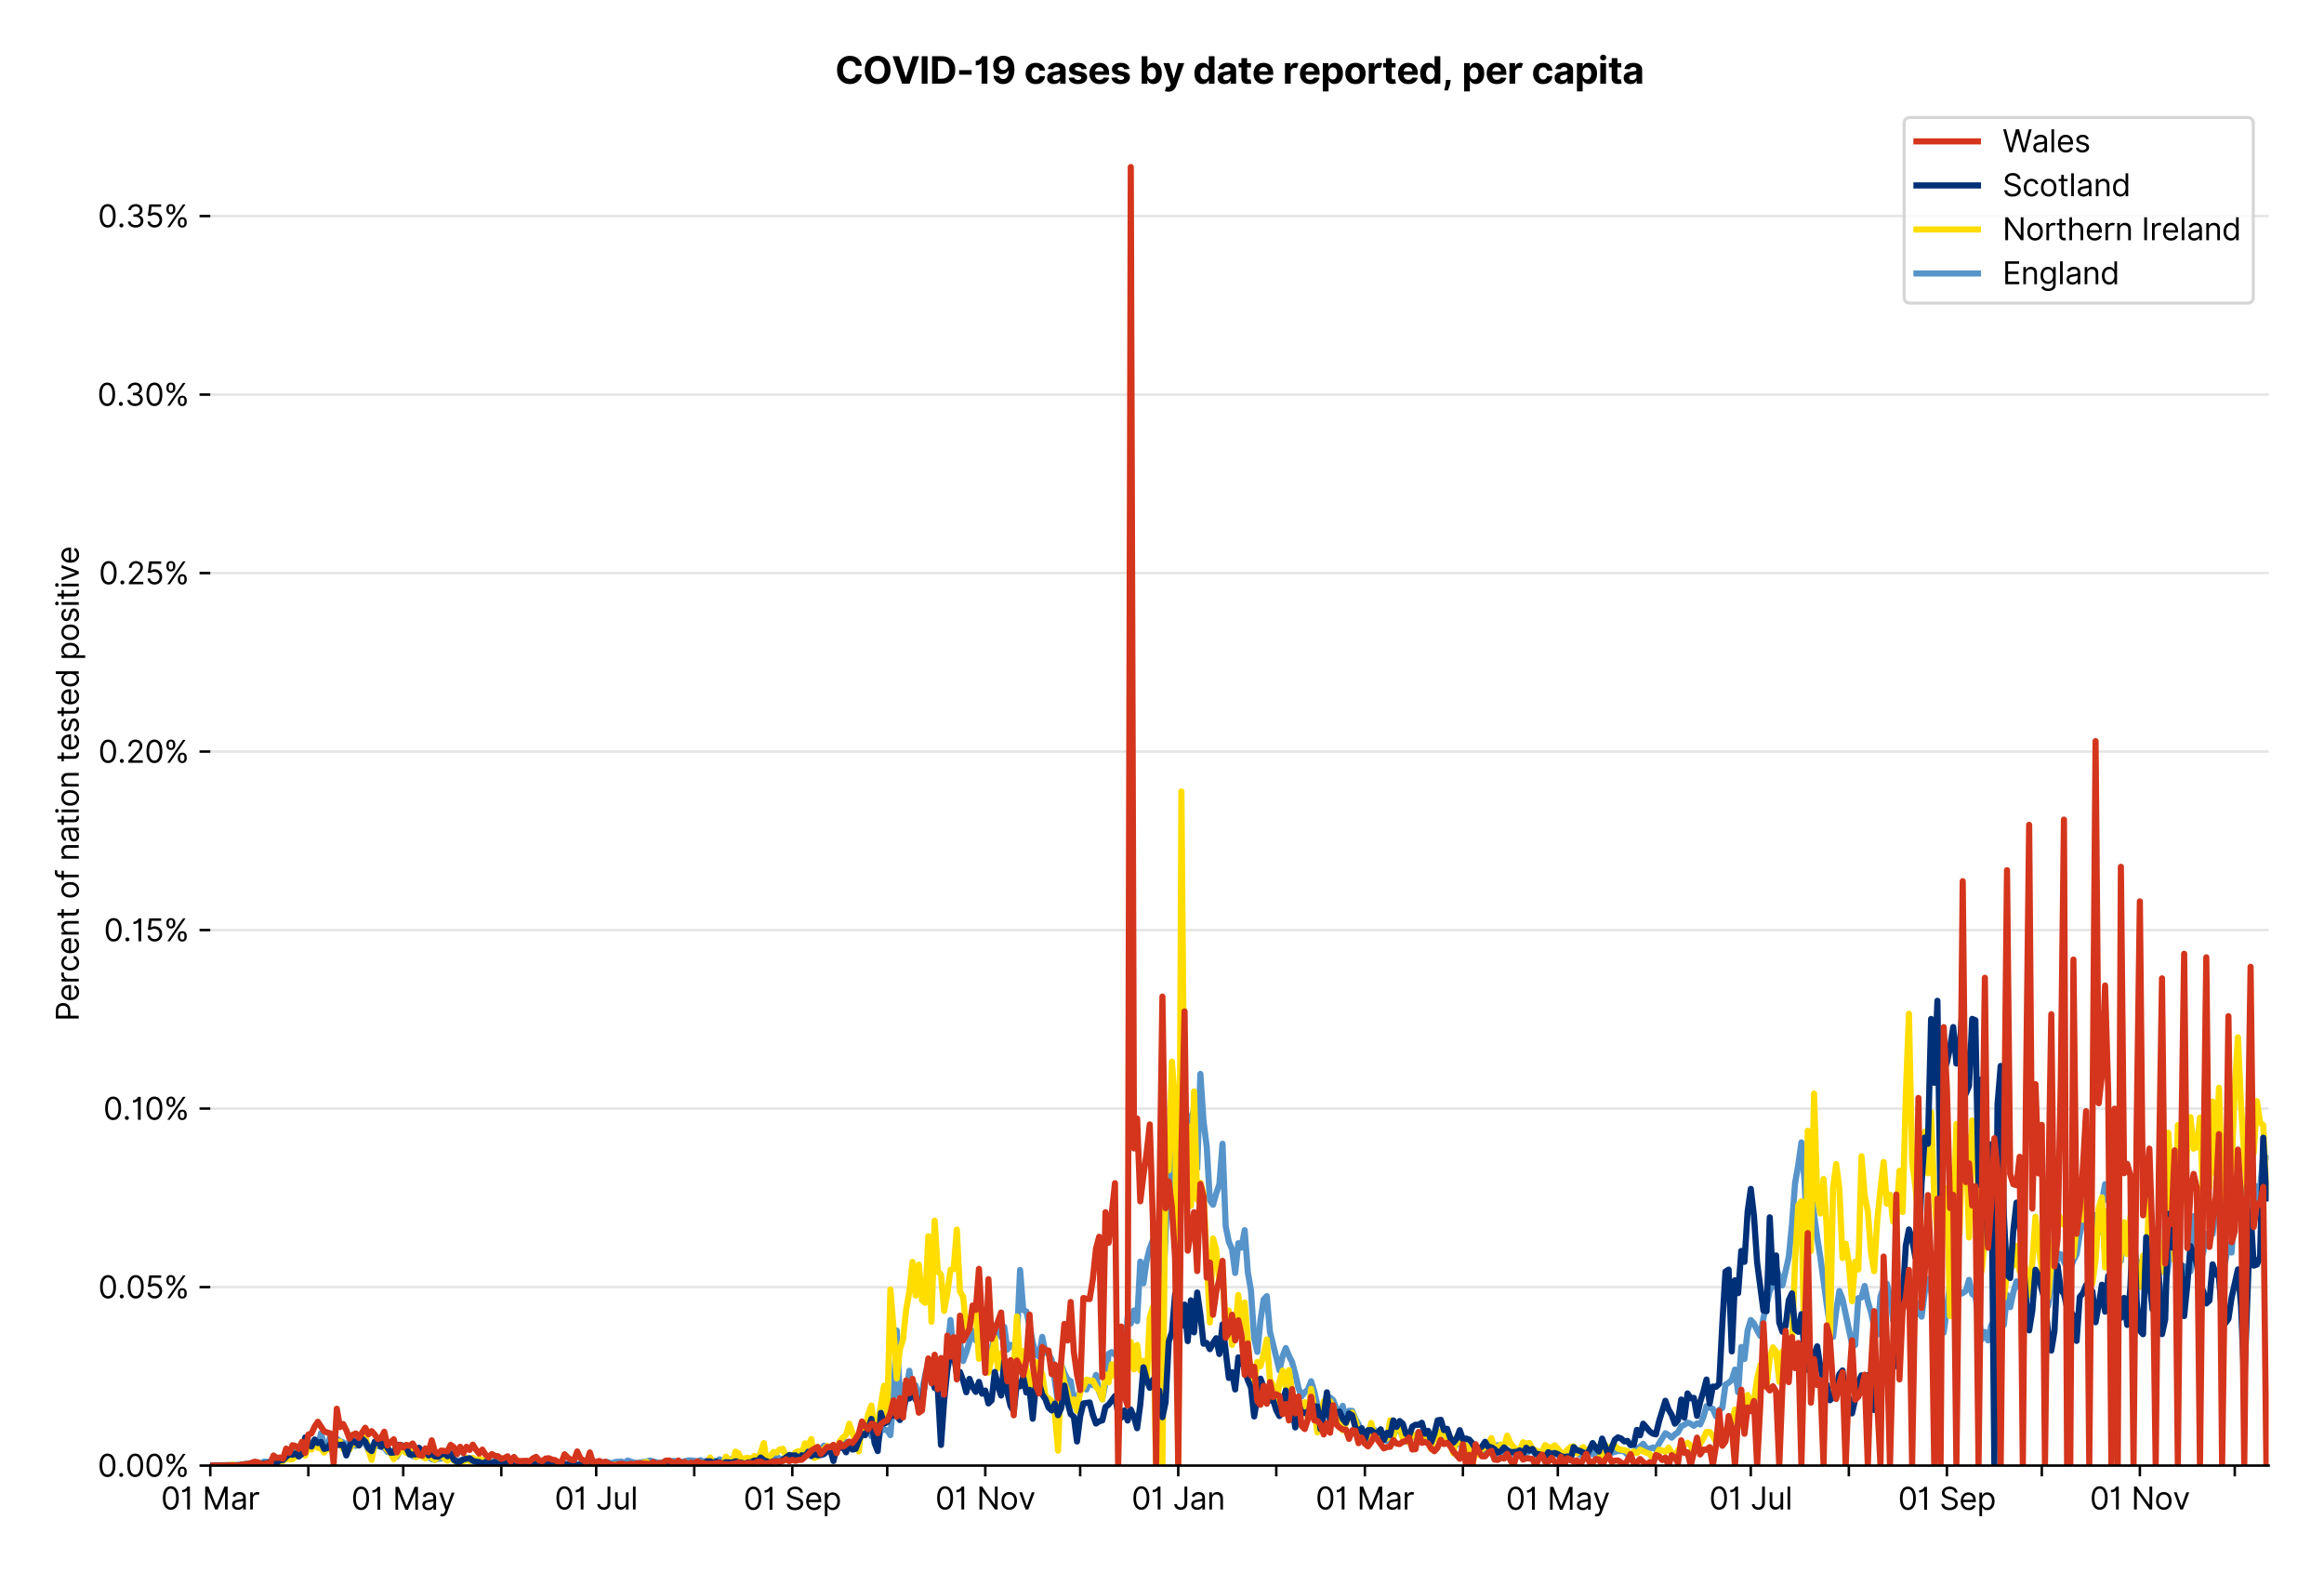 <?xml version="1.0" encoding="utf-8" standalone="no"?>
<!DOCTYPE svg PUBLIC "-//W3C//DTD SVG 1.1//EN"
  "http://www.w3.org/Graphics/SVG/1.1/DTD/svg11.dtd">
<svg xmlns:xlink="http://www.w3.org/1999/xlink" viewBox="0 0 756.005 511.234" xmlns="http://www.w3.org/2000/svg" version="1.1">
 <defs>
  <style type="text/css">*{stroke-linejoin: round; stroke-linecap: butt}</style>
 </defs>
 <g id="figure_1">
  <g id="patch_1">
   <path d="M 0 511.234 
L 756.005 511.234 
L 756.005 0 
L 0 0 
z
" style="fill: #ffffff"/>
  </g>
  <g id="axes_1">
   <g id="patch_2">
    <path d="M 68.405 476.745 
L 738.005 476.745 
L 738.005 33.225 
L 68.405 33.225 
z
" style="fill: #ffffff"/>
   </g>
   <g id="matplotlib.axis_1">
    <g id="xtick_1">
     <g id="line2d_1">
      <defs>
       <path id="m5352e3e971" d="M 0 0 
L 0 3.5 
" style="stroke: #000000; stroke-width: 0.8"/>
      </defs>
      <g>
       <use xlink:href="#m5352e3e971" x="68.405" y="476.745" style="stroke: #000000; stroke-width: 0.8"/>
      </g>
     </g>
     <g id="text_1">
      <!-- 01 Mar -->
      <g transform="translate(52.368 491.018)scale(0.1 -0.1)">
       <defs>
        <path id="Inter-Regular-30" d="M 2000 -64 
Q 1230 -64 806 561 
Q 382 1186 382 2327 
Q 382 3459 809 4088 
Q 1236 4718 2000 4718 
Q 2764 4718 3191 4088 
Q 3618 3459 3618 2327 
Q 3618 1186 3194 561 
Q 2771 -64 2000 -64 
z
M 2000 436 
Q 2509 436 2791 927 
Q 3073 1418 3073 2327 
Q 3073 3234 2789 3730 
Q 2505 4227 2000 4227 
Q 1496 4227 1211 3730 
Q 927 3234 927 2327 
Q 927 1418 1210 927 
Q 1493 436 2000 436 
z
" transform="scale(0.016)"/>
        <path id="Inter-Regular-31" d="M 1973 4655 
L 1973 0 
L 1409 0 
L 1409 3836 
L 1373 3836 
Q 1341 3773 1209 3692 
Q 1077 3611 868 3551 
Q 659 3491 391 3491 
L 391 3964 
Q 661 3964 859 4061 
Q 1057 4159 1190 4291 
Q 1323 4423 1392 4529 
Q 1461 4636 1473 4655 
L 1973 4655 
z
" transform="scale(0.016)"/>
        <path id="Inter-Regular-20" transform="scale(0.016)"/>
        <path id="Inter-Regular-4d" d="M 564 4655 
L 1236 4655 
L 2818 791 
L 2873 791 
L 4455 4655 
L 5127 4655 
L 5127 0 
L 4600 0 
L 4600 3536 
L 4555 3536 
L 3100 0 
L 2591 0 
L 1136 3536 
L 1091 3536 
L 1091 0 
L 564 0 
L 564 4655 
z
" transform="scale(0.016)"/>
        <path id="Inter-Regular-61" d="M 1518 -82 
Q 1186 -82 916 44 
Q 646 170 486 410 
Q 327 650 327 991 
Q 327 1291 445 1478 
Q 564 1666 761 1773 
Q 959 1880 1199 1933 
Q 1439 1986 1682 2018 
Q 2000 2059 2199 2080 
Q 2398 2102 2490 2154 
Q 2582 2207 2582 2336 
L 2582 2355 
Q 2582 2691 2399 2877 
Q 2216 3064 1846 3064 
Q 1461 3064 1243 2895 
Q 1025 2727 936 2536 
L 427 2718 
Q 564 3036 792 3214 
Q 1021 3393 1292 3464 
Q 1564 3536 1827 3536 
Q 1996 3536 2215 3496 
Q 2434 3457 2640 3334 
Q 2846 3211 2982 2963 
Q 3118 2716 3118 2300 
L 3118 0 
L 2582 0 
L 2582 473 
L 2555 473 
Q 2500 359 2373 229 
Q 2246 100 2034 9 
Q 1823 -82 1518 -82 
z
M 1600 400 
Q 1918 400 2137 525 
Q 2357 650 2469 847 
Q 2582 1045 2582 1264 
L 2582 1755 
Q 2548 1714 2433 1681 
Q 2318 1648 2169 1624 
Q 2021 1600 1881 1583 
Q 1741 1566 1655 1555 
Q 1446 1527 1265 1467 
Q 1084 1407 974 1287 
Q 864 1168 864 964 
Q 864 684 1072 542 
Q 1280 400 1600 400 
z
" transform="scale(0.016)"/>
        <path id="Inter-Regular-72" d="M 491 0 
L 491 3491 
L 1009 3491 
L 1009 2964 
L 1046 2964 
Q 1139 3223 1389 3384 
Q 1639 3545 1955 3545 
Q 2100 3545 2209 3511 
Q 2318 3477 2400 3418 
L 2218 2964 
Q 2161 2993 2085 3010 
Q 2009 3027 1909 3027 
Q 1527 3027 1277 2794 
Q 1027 2561 1027 2209 
L 1027 0 
L 491 0 
z
" transform="scale(0.016)"/>
       </defs>
       <use xlink:href="#Inter-Regular-30"/>
       <use xlink:href="#Inter-Regular-31" x="62.5"/>
       <use xlink:href="#Inter-Regular-20" x="106.676"/>
       <use xlink:href="#Inter-Regular-4d" x="134.801"/>
       <use xlink:href="#Inter-Regular-61" x="225.994"/>
       <use xlink:href="#Inter-Regular-72" x="282.386"/>
      </g>
     </g>
    </g>
    <g id="xtick_2">
     <g id="line2d_2">
      <g>
       <use xlink:href="#m5352e3e971" x="100.304" y="476.745" style="stroke: #000000; stroke-width: 0.8"/>
      </g>
     </g>
    </g>
    <g id="xtick_3">
     <g id="line2d_3">
      <g>
       <use xlink:href="#m5352e3e971" x="131.175" y="476.745" style="stroke: #000000; stroke-width: 0.8"/>
      </g>
     </g>
     <g id="text_2">
      <!-- 01 May -->
      <g transform="translate(114.272 491.117)scale(0.1 -0.1)">
       <defs>
        <path id="Inter-Regular-79" d="M 818 -1355 
Q 682 -1355 575 -1333 
Q 468 -1311 427 -1291 
L 564 -818 
Q 857 -893 1053 -814 
Q 1250 -736 1391 -345 
L 1509 -18 
L 218 3491 
L 800 3491 
L 1764 709 
L 1800 709 
L 2764 3491 
L 3346 3491 
L 1846 -564 
Q 1550 -1355 818 -1355 
z
" transform="scale(0.016)"/>
       </defs>
       <use xlink:href="#Inter-Regular-30"/>
       <use xlink:href="#Inter-Regular-31" x="62.5"/>
       <use xlink:href="#Inter-Regular-20" x="106.676"/>
       <use xlink:href="#Inter-Regular-4d" x="134.801"/>
       <use xlink:href="#Inter-Regular-61" x="225.994"/>
       <use xlink:href="#Inter-Regular-79" x="282.386"/>
      </g>
     </g>
    </g>
    <g id="xtick_4">
     <g id="line2d_4">
      <g>
       <use xlink:href="#m5352e3e971" x="163.074" y="476.745" style="stroke: #000000; stroke-width: 0.8"/>
      </g>
     </g>
    </g>
    <g id="xtick_5">
     <g id="line2d_5">
      <g>
       <use xlink:href="#m5352e3e971" x="193.945" y="476.745" style="stroke: #000000; stroke-width: 0.8"/>
      </g>
     </g>
     <g id="text_3">
      <!-- 01 Jul -->
      <g transform="translate(180.401 491.018)scale(0.1 -0.1)">
       <defs>
        <path id="Inter-Regular-4a" d="M 2346 4655 
L 2909 4655 
L 2909 1327 
Q 2909 657 2549 296 
Q 2189 -64 1582 -64 
Q 1200 -64 902 76 
Q 605 216 434 475 
Q 264 734 264 1091 
L 818 1091 
Q 818 795 1034 615 
Q 1250 436 1582 436 
Q 1948 436 2147 664 
Q 2346 893 2346 1327 
L 2346 4655 
z
" transform="scale(0.016)"/>
        <path id="Inter-Regular-75" d="M 2691 1427 
L 2691 3491 
L 3227 3491 
L 3227 0 
L 2691 0 
L 2691 591 
L 2655 591 
Q 2532 325 2273 140 
Q 2014 -45 1618 -45 
Q 1127 -45 809 280 
Q 491 605 491 1273 
L 491 3491 
L 1027 3491 
L 1027 1309 
Q 1027 927 1242 700 
Q 1457 473 1791 473 
Q 1991 473 2199 575 
Q 2407 677 2549 888 
Q 2691 1100 2691 1427 
z
" transform="scale(0.016)"/>
        <path id="Inter-Regular-6c" d="M 1027 4655 
L 1027 0 
L 491 0 
L 491 4655 
L 1027 4655 
z
" transform="scale(0.016)"/>
       </defs>
       <use xlink:href="#Inter-Regular-30"/>
       <use xlink:href="#Inter-Regular-31" x="62.5"/>
       <use xlink:href="#Inter-Regular-20" x="106.676"/>
       <use xlink:href="#Inter-Regular-4a" x="134.801"/>
       <use xlink:href="#Inter-Regular-75" x="189.063"/>
       <use xlink:href="#Inter-Regular-6c" x="247.159"/>
      </g>
     </g>
    </g>
    <g id="xtick_6">
     <g id="line2d_6">
      <g>
       <use xlink:href="#m5352e3e971" x="225.844" y="476.745" style="stroke: #000000; stroke-width: 0.8"/>
      </g>
     </g>
    </g>
    <g id="xtick_7">
     <g id="line2d_7">
      <g>
       <use xlink:href="#m5352e3e971" x="257.744" y="476.745" style="stroke: #000000; stroke-width: 0.8"/>
      </g>
     </g>
     <g id="text_4">
      <!-- 01 Sep -->
      <g transform="translate(241.856 491.117)scale(0.1 -0.1)">
       <defs>
        <path id="Inter-Regular-53" d="M 3109 3491 
Q 3068 3836 2777 4027 
Q 2486 4218 2064 4218 
Q 1600 4218 1318 3999 
Q 1036 3780 1036 3445 
Q 1036 3195 1189 3042 
Q 1343 2889 1553 2803 
Q 1764 2718 1936 2673 
L 2409 2545 
Q 2591 2498 2815 2414 
Q 3039 2330 3244 2185 
Q 3450 2041 3584 1816 
Q 3718 1591 3718 1264 
Q 3718 886 3521 581 
Q 3325 277 2949 97 
Q 2573 -82 2036 -82 
Q 1286 -82 845 272 
Q 405 627 364 1200 
L 946 1200 
Q 968 936 1124 764 
Q 1280 593 1519 510 
Q 1759 427 2036 427 
Q 2359 427 2616 533 
Q 2873 639 3023 828 
Q 3173 1018 3173 1273 
Q 3173 1505 3043 1650 
Q 2914 1795 2702 1886 
Q 2491 1977 2246 2045 
L 1673 2209 
Q 1127 2366 809 2657 
Q 491 2948 491 3418 
Q 491 3809 703 4101 
Q 916 4393 1276 4555 
Q 1636 4718 2082 4718 
Q 2532 4718 2882 4558 
Q 3232 4398 3437 4120 
Q 3643 3843 3655 3491 
L 3109 3491 
z
" transform="scale(0.016)"/>
        <path id="Inter-Regular-65" d="M 1955 -73 
Q 1450 -73 1085 151 
Q 721 375 524 778 
Q 327 1182 327 1718 
Q 327 2255 524 2665 
Q 721 3075 1074 3305 
Q 1427 3536 1900 3536 
Q 2173 3536 2439 3445 
Q 2705 3355 2923 3151 
Q 3141 2948 3270 2614 
Q 3400 2280 3400 1791 
L 3400 1564 
L 866 1564 
Q 884 1005 1183 707 
Q 1482 409 1955 409 
Q 2271 409 2498 545 
Q 2725 682 2827 955 
L 3346 809 
Q 3223 414 2854 170 
Q 2486 -73 1955 -73 
z
M 866 2027 
L 2855 2027 
Q 2855 2470 2595 2762 
Q 2336 3055 1900 3055 
Q 1593 3055 1368 2911 
Q 1143 2768 1013 2533 
Q 884 2298 866 2027 
z
" transform="scale(0.016)"/>
        <path id="Inter-Regular-70" d="M 491 -1309 
L 491 3491 
L 1009 3491 
L 1009 2936 
L 1073 2936 
Q 1132 3027 1237 3169 
Q 1343 3311 1542 3423 
Q 1741 3536 2082 3536 
Q 2523 3536 2859 3315 
Q 3196 3095 3384 2690 
Q 3573 2286 3573 1736 
Q 3573 1182 3384 776 
Q 3196 370 2861 148 
Q 2527 -73 2091 -73 
Q 1755 -73 1552 39 
Q 1350 152 1241 296 
Q 1132 441 1073 536 
L 1027 536 
L 1027 -1309 
L 491 -1309 
z
M 1018 1745 
Q 1018 1152 1276 780 
Q 1534 409 2018 409 
Q 2355 409 2581 587 
Q 2807 766 2921 1069 
Q 3036 1373 3036 1745 
Q 3036 2114 2923 2410 
Q 2811 2707 2585 2881 
Q 2359 3055 2018 3055 
Q 1527 3055 1272 2693 
Q 1018 2332 1018 1745 
z
" transform="scale(0.016)"/>
       </defs>
       <use xlink:href="#Inter-Regular-30"/>
       <use xlink:href="#Inter-Regular-31" x="62.5"/>
       <use xlink:href="#Inter-Regular-20" x="106.676"/>
       <use xlink:href="#Inter-Regular-53" x="134.801"/>
       <use xlink:href="#Inter-Regular-65" x="198.58"/>
       <use xlink:href="#Inter-Regular-70" x="256.818"/>
      </g>
     </g>
    </g>
    <g id="xtick_8">
     <g id="line2d_8">
      <g>
       <use xlink:href="#m5352e3e971" x="288.614" y="476.745" style="stroke: #000000; stroke-width: 0.8"/>
      </g>
     </g>
    </g>
    <g id="xtick_9">
     <g id="line2d_9">
      <g>
       <use xlink:href="#m5352e3e971" x="320.514" y="476.745" style="stroke: #000000; stroke-width: 0.8"/>
      </g>
     </g>
     <g id="text_5">
      <!-- 01 Nov -->
      <g transform="translate(304.243 491.018)scale(0.1 -0.1)">
       <defs>
        <path id="Inter-Regular-4e" d="M 4255 4655 
L 4255 0 
L 3709 0 
L 1173 3655 
L 1127 3655 
L 1127 0 
L 564 0 
L 564 4655 
L 1109 4655 
L 3655 991 
L 3700 991 
L 3700 4655 
L 4255 4655 
z
" transform="scale(0.016)"/>
        <path id="Inter-Regular-6f" d="M 1909 -73 
Q 1436 -73 1080 152 
Q 725 377 526 781 
Q 327 1186 327 1727 
Q 327 2273 526 2679 
Q 725 3086 1080 3311 
Q 1436 3536 1909 3536 
Q 2382 3536 2737 3311 
Q 3093 3086 3292 2679 
Q 3491 2273 3491 1727 
Q 3491 1186 3292 781 
Q 3093 377 2737 152 
Q 2382 -73 1909 -73 
z
M 1909 409 
Q 2268 409 2500 593 
Q 2732 777 2843 1077 
Q 2955 1377 2955 1727 
Q 2955 2077 2843 2379 
Q 2732 2682 2500 2868 
Q 2268 3055 1909 3055 
Q 1550 3055 1318 2868 
Q 1086 2682 975 2379 
Q 864 2077 864 1727 
Q 864 1377 975 1077 
Q 1086 777 1318 593 
Q 1550 409 1909 409 
z
" transform="scale(0.016)"/>
        <path id="Inter-Regular-76" d="M 3346 3491 
L 2055 0 
L 1509 0 
L 218 3491 
L 800 3491 
L 1764 709 
L 1800 709 
L 2764 3491 
L 3346 3491 
z
" transform="scale(0.016)"/>
       </defs>
       <use xlink:href="#Inter-Regular-30"/>
       <use xlink:href="#Inter-Regular-31" x="62.5"/>
       <use xlink:href="#Inter-Regular-20" x="106.676"/>
       <use xlink:href="#Inter-Regular-4e" x="134.801"/>
       <use xlink:href="#Inter-Regular-6f" x="210.085"/>
       <use xlink:href="#Inter-Regular-76" x="269.744"/>
      </g>
     </g>
    </g>
    <g id="xtick_10">
     <g id="line2d_10">
      <g>
       <use xlink:href="#m5352e3e971" x="351.384" y="476.745" style="stroke: #000000; stroke-width: 0.8"/>
      </g>
     </g>
    </g>
    <g id="xtick_11">
     <g id="line2d_11">
      <g>
       <use xlink:href="#m5352e3e971" x="383.284" y="476.745" style="stroke: #000000; stroke-width: 0.8"/>
      </g>
     </g>
     <g id="text_6">
      <!-- 01 Jan -->
      <g transform="translate(368.085 491.018)scale(0.1 -0.1)">
       <defs>
        <path id="Inter-Regular-6e" d="M 1027 2100 
L 1027 0 
L 491 0 
L 491 3491 
L 1009 3491 
L 1009 2945 
L 1055 2945 
Q 1177 3211 1427 3373 
Q 1677 3536 2073 3536 
Q 2602 3536 2928 3211 
Q 3255 2886 3255 2218 
L 3255 0 
L 2718 0 
L 2718 2182 
Q 2718 2593 2504 2824 
Q 2291 3055 1918 3055 
Q 1534 3055 1280 2806 
Q 1027 2557 1027 2100 
z
" transform="scale(0.016)"/>
       </defs>
       <use xlink:href="#Inter-Regular-30"/>
       <use xlink:href="#Inter-Regular-31" x="62.5"/>
       <use xlink:href="#Inter-Regular-20" x="106.676"/>
       <use xlink:href="#Inter-Regular-4a" x="134.801"/>
       <use xlink:href="#Inter-Regular-61" x="189.063"/>
       <use xlink:href="#Inter-Regular-6e" x="245.455"/>
      </g>
     </g>
    </g>
    <g id="xtick_12">
     <g id="line2d_12">
      <g>
       <use xlink:href="#m5352e3e971" x="415.183" y="476.745" style="stroke: #000000; stroke-width: 0.8"/>
      </g>
     </g>
    </g>
    <g id="xtick_13">
     <g id="line2d_13">
      <g>
       <use xlink:href="#m5352e3e971" x="443.996" y="476.745" style="stroke: #000000; stroke-width: 0.8"/>
      </g>
     </g>
     <g id="text_7">
      <!-- 01 Mar -->
      <g transform="translate(427.959 491.018)scale(0.1 -0.1)">
       <use xlink:href="#Inter-Regular-30"/>
       <use xlink:href="#Inter-Regular-31" x="62.5"/>
       <use xlink:href="#Inter-Regular-20" x="106.676"/>
       <use xlink:href="#Inter-Regular-4d" x="134.801"/>
       <use xlink:href="#Inter-Regular-61" x="225.994"/>
       <use xlink:href="#Inter-Regular-72" x="282.386"/>
      </g>
     </g>
    </g>
    <g id="xtick_14">
     <g id="line2d_14">
      <g>
       <use xlink:href="#m5352e3e971" x="475.895" y="476.745" style="stroke: #000000; stroke-width: 0.8"/>
      </g>
     </g>
    </g>
    <g id="xtick_15">
     <g id="line2d_15">
      <g>
       <use xlink:href="#m5352e3e971" x="506.766" y="476.745" style="stroke: #000000; stroke-width: 0.8"/>
      </g>
     </g>
     <g id="text_8">
      <!-- 01 May -->
      <g transform="translate(489.863 491.117)scale(0.1 -0.1)">
       <use xlink:href="#Inter-Regular-30"/>
       <use xlink:href="#Inter-Regular-31" x="62.5"/>
       <use xlink:href="#Inter-Regular-20" x="106.676"/>
       <use xlink:href="#Inter-Regular-4d" x="134.801"/>
       <use xlink:href="#Inter-Regular-61" x="225.994"/>
       <use xlink:href="#Inter-Regular-79" x="282.386"/>
      </g>
     </g>
    </g>
    <g id="xtick_16">
     <g id="line2d_16">
      <g>
       <use xlink:href="#m5352e3e971" x="538.665" y="476.745" style="stroke: #000000; stroke-width: 0.8"/>
      </g>
     </g>
    </g>
    <g id="xtick_17">
     <g id="line2d_17">
      <g>
       <use xlink:href="#m5352e3e971" x="569.536" y="476.745" style="stroke: #000000; stroke-width: 0.8"/>
      </g>
     </g>
     <g id="text_9">
      <!-- 01 Jul -->
      <g transform="translate(555.992 491.018)scale(0.1 -0.1)">
       <use xlink:href="#Inter-Regular-30"/>
       <use xlink:href="#Inter-Regular-31" x="62.5"/>
       <use xlink:href="#Inter-Regular-20" x="106.676"/>
       <use xlink:href="#Inter-Regular-4a" x="134.801"/>
       <use xlink:href="#Inter-Regular-75" x="189.063"/>
       <use xlink:href="#Inter-Regular-6c" x="247.159"/>
      </g>
     </g>
    </g>
    <g id="xtick_18">
     <g id="line2d_18">
      <g>
       <use xlink:href="#m5352e3e971" x="601.435" y="476.745" style="stroke: #000000; stroke-width: 0.8"/>
      </g>
     </g>
    </g>
    <g id="xtick_19">
     <g id="line2d_19">
      <g>
       <use xlink:href="#m5352e3e971" x="633.335" y="476.745" style="stroke: #000000; stroke-width: 0.8"/>
      </g>
     </g>
     <g id="text_10">
      <!-- 01 Sep -->
      <g transform="translate(617.447 491.117)scale(0.1 -0.1)">
       <use xlink:href="#Inter-Regular-30"/>
       <use xlink:href="#Inter-Regular-31" x="62.5"/>
       <use xlink:href="#Inter-Regular-20" x="106.676"/>
       <use xlink:href="#Inter-Regular-53" x="134.801"/>
       <use xlink:href="#Inter-Regular-65" x="198.58"/>
       <use xlink:href="#Inter-Regular-70" x="256.818"/>
      </g>
     </g>
    </g>
    <g id="xtick_20">
     <g id="line2d_20">
      <g>
       <use xlink:href="#m5352e3e971" x="664.205" y="476.745" style="stroke: #000000; stroke-width: 0.8"/>
      </g>
     </g>
    </g>
    <g id="xtick_21">
     <g id="line2d_21">
      <g>
       <use xlink:href="#m5352e3e971" x="696.105" y="476.745" style="stroke: #000000; stroke-width: 0.8"/>
      </g>
     </g>
     <g id="text_11">
      <!-- 01 Nov -->
      <g transform="translate(679.834 491.018)scale(0.1 -0.1)">
       <use xlink:href="#Inter-Regular-30"/>
       <use xlink:href="#Inter-Regular-31" x="62.5"/>
       <use xlink:href="#Inter-Regular-20" x="106.676"/>
       <use xlink:href="#Inter-Regular-4e" x="134.801"/>
       <use xlink:href="#Inter-Regular-6f" x="210.085"/>
       <use xlink:href="#Inter-Regular-76" x="269.744"/>
      </g>
     </g>
    </g>
    <g id="xtick_22">
     <g id="line2d_22">
      <g>
       <use xlink:href="#m5352e3e971" x="726.975" y="476.745" style="stroke: #000000; stroke-width: 0.8"/>
      </g>
     </g>
    </g>
   </g>
   <g id="matplotlib.axis_2">
    <g id="ytick_1">
     <g id="line2d_23">
      <path d="M 68.405 476.745 
L 738.005 476.745 
" clip-path="url(#pd46bf0ba4b)" style="fill: none; stroke: #e5e5e5; stroke-width: 0.8; stroke-linecap: square"/>
     </g>
     <g id="line2d_24">
      <defs>
       <path id="mda6a55a9f7" d="M 0 0 
L -3.5 0 
" style="stroke: #000000; stroke-width: 0.8"/>
      </defs>
      <g>
       <use xlink:href="#mda6a55a9f7" x="68.405" y="476.745" style="stroke: #000000; stroke-width: 0.8"/>
      </g>
     </g>
     <g id="text_12">
      <!-- 0.00% -->
      <g transform="translate(31.773 480.382)scale(0.1 -0.1)">
       <defs>
        <path id="Inter-Regular-2e" d="M 882 -36 
Q 714 -36 593 84 
Q 473 205 473 373 
Q 473 541 593 661 
Q 714 782 882 782 
Q 1050 782 1170 661 
Q 1291 541 1291 373 
Q 1291 205 1170 84 
Q 1050 -36 882 -36 
z
" transform="scale(0.016)"/>
        <path id="Inter-Regular-25" d="M 2855 873 
L 2855 1118 
Q 2855 1373 2960 1585 
Q 3066 1798 3269 1926 
Q 3473 2055 3764 2055 
Q 4059 2055 4259 1926 
Q 4459 1798 4561 1585 
Q 4664 1373 4664 1118 
L 4664 873 
Q 4664 618 4560 405 
Q 4457 193 4256 64 
Q 4055 -64 3764 -64 
Q 3468 -64 3266 64 
Q 3064 193 2959 405 
Q 2855 618 2855 873 
z
M 536 3536 
L 536 3782 
Q 536 4036 642 4248 
Q 748 4461 951 4589 
Q 1155 4718 1446 4718 
Q 1741 4718 1941 4589 
Q 2141 4461 2243 4248 
Q 2346 4036 2346 3782 
L 2346 3536 
Q 2346 3282 2242 3069 
Q 2139 2857 1937 2728 
Q 1736 2600 1446 2600 
Q 1150 2600 948 2728 
Q 746 2857 641 3069 
Q 536 3282 536 3536 
z
M 709 0 
L 3909 4655 
L 4427 4655 
L 1227 0 
L 709 0 
z
M 3318 1118 
L 3318 873 
Q 3318 661 3418 494 
Q 3518 327 3764 327 
Q 4002 327 4101 494 
Q 4200 661 4200 873 
L 4200 1118 
Q 4200 1330 4104 1497 
Q 4009 1664 3764 1664 
Q 3525 1664 3421 1497 
Q 3318 1330 3318 1118 
z
M 1000 3782 
L 1000 3536 
Q 1000 3325 1100 3158 
Q 1200 2991 1446 2991 
Q 1684 2991 1783 3158 
Q 1882 3325 1882 3536 
L 1882 3782 
Q 1882 3993 1786 4160 
Q 1691 4327 1446 4327 
Q 1207 4327 1103 4160 
Q 1000 3993 1000 3782 
z
" transform="scale(0.016)"/>
       </defs>
       <use xlink:href="#Inter-Regular-30"/>
       <use xlink:href="#Inter-Regular-2e" x="62.5"/>
       <use xlink:href="#Inter-Regular-30" x="90.057"/>
       <use xlink:href="#Inter-Regular-30" x="152.557"/>
       <use xlink:href="#Inter-Regular-25" x="215.057"/>
      </g>
     </g>
    </g>
    <g id="ytick_2">
     <g id="line2d_25">
      <path d="M 68.405 418.68 
L 738.005 418.68 
" clip-path="url(#pd46bf0ba4b)" style="fill: none; stroke: #e5e5e5; stroke-width: 0.8; stroke-linecap: square"/>
     </g>
     <g id="line2d_26">
      <g>
       <use xlink:href="#mda6a55a9f7" x="68.405" y="418.68" style="stroke: #000000; stroke-width: 0.8"/>
      </g>
     </g>
     <g id="text_13">
      <!-- 0.05% -->
      <g transform="translate(31.944 422.317)scale(0.1 -0.1)">
       <defs>
        <path id="Inter-Regular-35" d="M 1936 -64 
Q 1536 -64 1216 95 
Q 896 255 702 532 
Q 509 809 491 1164 
L 1036 1164 
Q 1068 848 1324 642 
Q 1580 436 1936 436 
Q 2223 436 2447 570 
Q 2671 705 2799 940 
Q 2927 1175 2927 1473 
Q 2927 1777 2794 2017 
Q 2661 2257 2429 2395 
Q 2198 2534 1900 2536 
Q 1686 2539 1461 2472 
Q 1236 2405 1091 2300 
L 564 2364 
L 846 4655 
L 3264 4655 
L 3264 4155 
L 1318 4155 
L 1155 2782 
L 1182 2782 
Q 1325 2895 1541 2970 
Q 1757 3045 1991 3045 
Q 2418 3045 2753 2842 
Q 3089 2639 3281 2286 
Q 3473 1934 3473 1482 
Q 3473 1036 3274 687 
Q 3075 339 2727 137 
Q 2380 -64 1936 -64 
z
" transform="scale(0.016)"/>
       </defs>
       <use xlink:href="#Inter-Regular-30"/>
       <use xlink:href="#Inter-Regular-2e" x="62.5"/>
       <use xlink:href="#Inter-Regular-30" x="90.057"/>
       <use xlink:href="#Inter-Regular-35" x="152.557"/>
       <use xlink:href="#Inter-Regular-25" x="213.352"/>
      </g>
     </g>
    </g>
    <g id="ytick_3">
     <g id="line2d_27">
      <path d="M 68.405 360.615 
L 738.005 360.615 
" clip-path="url(#pd46bf0ba4b)" style="fill: none; stroke: #e5e5e5; stroke-width: 0.8; stroke-linecap: square"/>
     </g>
     <g id="line2d_28">
      <g>
       <use xlink:href="#mda6a55a9f7" x="68.405" y="360.615" style="stroke: #000000; stroke-width: 0.8"/>
      </g>
     </g>
     <g id="text_14">
      <!-- 0.10% -->
      <g transform="translate(33.606 364.252)scale(0.1 -0.1)">
       <use xlink:href="#Inter-Regular-30"/>
       <use xlink:href="#Inter-Regular-2e" x="62.5"/>
       <use xlink:href="#Inter-Regular-31" x="90.057"/>
       <use xlink:href="#Inter-Regular-30" x="134.233"/>
       <use xlink:href="#Inter-Regular-25" x="196.733"/>
      </g>
     </g>
    </g>
    <g id="ytick_4">
     <g id="line2d_29">
      <path d="M 68.405 302.55 
L 738.005 302.55 
" clip-path="url(#pd46bf0ba4b)" style="fill: none; stroke: #e5e5e5; stroke-width: 0.8; stroke-linecap: square"/>
     </g>
     <g id="line2d_30">
      <g>
       <use xlink:href="#mda6a55a9f7" x="68.405" y="302.55" style="stroke: #000000; stroke-width: 0.8"/>
      </g>
     </g>
     <g id="text_15">
      <!-- 0.15% -->
      <g transform="translate(33.777 306.187)scale(0.1 -0.1)">
       <use xlink:href="#Inter-Regular-30"/>
       <use xlink:href="#Inter-Regular-2e" x="62.5"/>
       <use xlink:href="#Inter-Regular-31" x="90.057"/>
       <use xlink:href="#Inter-Regular-35" x="134.233"/>
       <use xlink:href="#Inter-Regular-25" x="195.028"/>
      </g>
     </g>
    </g>
    <g id="ytick_5">
     <g id="line2d_31">
      <path d="M 68.405 244.485 
L 738.005 244.485 
" clip-path="url(#pd46bf0ba4b)" style="fill: none; stroke: #e5e5e5; stroke-width: 0.8; stroke-linecap: square"/>
     </g>
     <g id="line2d_32">
      <g>
       <use xlink:href="#mda6a55a9f7" x="68.405" y="244.485" style="stroke: #000000; stroke-width: 0.8"/>
      </g>
     </g>
     <g id="text_16">
      <!-- 0.20% -->
      <g transform="translate(31.972 248.122)scale(0.1 -0.1)">
       <defs>
        <path id="Inter-Regular-32" d="M 482 0 
L 482 409 
L 2018 2091 
Q 2289 2386 2464 2605 
Q 2639 2825 2724 3019 
Q 2809 3214 2809 3427 
Q 2809 3795 2553 4011 
Q 2298 4227 1918 4227 
Q 1514 4227 1275 3985 
Q 1036 3743 1036 3345 
L 500 3345 
Q 500 3755 688 4064 
Q 877 4373 1203 4545 
Q 1530 4718 1936 4718 
Q 2346 4718 2661 4545 
Q 2977 4373 3156 4079 
Q 3336 3786 3336 3427 
Q 3336 3170 3244 2926 
Q 3152 2682 2926 2383 
Q 2700 2084 2300 1655 
L 1255 536 
L 1255 500 
L 3418 500 
L 3418 0 
L 482 0 
z
" transform="scale(0.016)"/>
       </defs>
       <use xlink:href="#Inter-Regular-30"/>
       <use xlink:href="#Inter-Regular-2e" x="62.5"/>
       <use xlink:href="#Inter-Regular-32" x="90.057"/>
       <use xlink:href="#Inter-Regular-30" x="150.568"/>
       <use xlink:href="#Inter-Regular-25" x="213.068"/>
      </g>
     </g>
    </g>
    <g id="ytick_6">
     <g id="line2d_33">
      <path d="M 68.405 186.421 
L 738.005 186.421 
" clip-path="url(#pd46bf0ba4b)" style="fill: none; stroke: #e5e5e5; stroke-width: 0.8; stroke-linecap: square"/>
     </g>
     <g id="line2d_34">
      <g>
       <use xlink:href="#mda6a55a9f7" x="68.405" y="186.421" style="stroke: #000000; stroke-width: 0.8"/>
      </g>
     </g>
     <g id="text_17">
      <!-- 0.25% -->
      <g transform="translate(32.142 190.057)scale(0.1 -0.1)">
       <use xlink:href="#Inter-Regular-30"/>
       <use xlink:href="#Inter-Regular-2e" x="62.5"/>
       <use xlink:href="#Inter-Regular-32" x="90.057"/>
       <use xlink:href="#Inter-Regular-35" x="150.568"/>
       <use xlink:href="#Inter-Regular-25" x="211.364"/>
      </g>
     </g>
    </g>
    <g id="ytick_7">
     <g id="line2d_35">
      <path d="M 68.405 128.356 
L 738.005 128.356 
" clip-path="url(#pd46bf0ba4b)" style="fill: none; stroke: #e5e5e5; stroke-width: 0.8; stroke-linecap: square"/>
     </g>
     <g id="line2d_36">
      <g>
       <use xlink:href="#mda6a55a9f7" x="68.405" y="128.356" style="stroke: #000000; stroke-width: 0.8"/>
      </g>
     </g>
     <g id="text_18">
      <!-- 0.30% -->
      <g transform="translate(31.659 131.992)scale(0.1 -0.1)">
       <defs>
        <path id="Inter-Regular-33" d="M 2055 -64 
Q 1605 -64 1253 90 
Q 902 245 696 521 
Q 491 798 473 1164 
L 1046 1164 
Q 1071 827 1356 631 
Q 1641 436 2046 436 
Q 2493 436 2783 664 
Q 3073 893 3073 1264 
Q 3073 1650 2787 1893 
Q 2502 2136 1973 2136 
L 1600 2136 
L 1600 2636 
L 1973 2636 
Q 2386 2636 2647 2856 
Q 2909 3077 2909 3445 
Q 2909 3798 2679 4012 
Q 2450 4227 2064 4227 
Q 1823 4227 1610 4139 
Q 1398 4052 1264 3887 
Q 1130 3723 1118 3491 
L 573 3491 
Q 586 3857 793 4133 
Q 1000 4409 1335 4563 
Q 1671 4718 2073 4718 
Q 2505 4718 2814 4544 
Q 3123 4370 3289 4086 
Q 3455 3802 3455 3473 
Q 3455 3080 3249 2802 
Q 3043 2525 2691 2418 
L 2691 2382 
Q 3132 2309 3379 2008 
Q 3627 1707 3627 1264 
Q 3627 884 3421 583 
Q 3216 282 2861 109 
Q 2507 -64 2055 -64 
z
" transform="scale(0.016)"/>
       </defs>
       <use xlink:href="#Inter-Regular-30"/>
       <use xlink:href="#Inter-Regular-2e" x="62.5"/>
       <use xlink:href="#Inter-Regular-33" x="90.057"/>
       <use xlink:href="#Inter-Regular-30" x="153.693"/>
       <use xlink:href="#Inter-Regular-25" x="216.193"/>
      </g>
     </g>
    </g>
    <g id="ytick_8">
     <g id="line2d_37">
      <path d="M 68.405 70.291 
L 738.005 70.291 
" clip-path="url(#pd46bf0ba4b)" style="fill: none; stroke: #e5e5e5; stroke-width: 0.8; stroke-linecap: square"/>
     </g>
     <g id="line2d_38">
      <g>
       <use xlink:href="#mda6a55a9f7" x="68.405" y="70.291" style="stroke: #000000; stroke-width: 0.8"/>
      </g>
     </g>
     <g id="text_19">
      <!-- 0.35% -->
      <g transform="translate(31.83 73.928)scale(0.1 -0.1)">
       <use xlink:href="#Inter-Regular-30"/>
       <use xlink:href="#Inter-Regular-2e" x="62.5"/>
       <use xlink:href="#Inter-Regular-33" x="90.057"/>
       <use xlink:href="#Inter-Regular-35" x="153.693"/>
       <use xlink:href="#Inter-Regular-25" x="214.489"/>
      </g>
     </g>
    </g>
    <g id="text_20">
     <!-- Percent of nation tested positive -->
     <g transform="translate(25.614 332.215)rotate(-90)scale(0.1 -0.1)">
      <defs>
       <path id="Inter-Regular-50" d="M 564 0 
L 564 4655 
L 2136 4655 
Q 2684 4655 3033 4458 
Q 3382 4261 3550 3927 
Q 3718 3593 3718 3182 
Q 3718 2770 3551 2434 
Q 3384 2098 3036 1899 
Q 2689 1700 2146 1700 
L 1127 1700 
L 1127 0 
L 564 0 
z
M 1127 2200 
L 2127 2200 
Q 2689 2200 2926 2482 
Q 3164 2764 3164 3182 
Q 3164 3602 2925 3878 
Q 2686 4155 2118 4155 
L 1127 4155 
L 1127 2200 
z
" transform="scale(0.016)"/>
       <path id="Inter-Regular-63" d="M 1909 -73 
Q 1418 -73 1063 159 
Q 709 391 518 798 
Q 327 1205 327 1727 
Q 327 2259 524 2667 
Q 721 3075 1074 3305 
Q 1427 3536 1900 3536 
Q 2268 3536 2563 3400 
Q 2859 3264 3047 3018 
Q 3236 2773 3282 2445 
L 2746 2445 
Q 2684 2684 2474 2869 
Q 2264 3055 1909 3055 
Q 1439 3055 1151 2697 
Q 864 2339 864 1745 
Q 864 1139 1148 774 
Q 1432 409 1909 409 
Q 2223 409 2447 570 
Q 2671 732 2746 1018 
L 3282 1018 
Q 3236 709 3058 462 
Q 2880 216 2588 71 
Q 2296 -73 1909 -73 
z
" transform="scale(0.016)"/>
       <path id="Inter-Regular-74" d="M 2009 3491 
L 2009 3036 
L 1264 3036 
L 1264 1000 
Q 1264 773 1331 660 
Q 1398 548 1503 510 
Q 1609 473 1727 473 
Q 1816 473 1873 483 
Q 1930 493 1964 500 
L 2073 18 
Q 2018 -2 1920 -23 
Q 1823 -45 1673 -45 
Q 1446 -45 1228 52 
Q 1011 150 869 350 
Q 727 550 727 855 
L 727 3036 
L 200 3036 
L 200 3491 
L 727 3491 
L 727 4327 
L 1264 4327 
L 1264 3491 
L 2009 3491 
z
" transform="scale(0.016)"/>
       <path id="Inter-Regular-66" d="M 2046 3491 
L 2046 3036 
L 1264 3036 
L 1264 0 
L 727 0 
L 727 3036 
L 164 3036 
L 164 3491 
L 727 3491 
L 727 3973 
Q 727 4273 868 4473 
Q 1009 4673 1234 4773 
Q 1459 4873 1709 4873 
Q 1907 4873 2032 4841 
Q 2157 4809 2218 4782 
L 2064 4318 
Q 2023 4332 1951 4352 
Q 1880 4373 1764 4373 
Q 1498 4373 1381 4239 
Q 1264 4105 1264 3845 
L 1264 3491 
L 2046 3491 
z
" transform="scale(0.016)"/>
       <path id="Inter-Regular-69" d="M 491 0 
L 491 3491 
L 1027 3491 
L 1027 0 
L 491 0 
z
M 764 4073 
Q 607 4073 494 4179 
Q 382 4286 382 4436 
Q 382 4586 494 4693 
Q 607 4800 764 4800 
Q 921 4800 1033 4693 
Q 1146 4586 1146 4436 
Q 1146 4286 1033 4179 
Q 921 4073 764 4073 
z
" transform="scale(0.016)"/>
       <path id="Inter-Regular-73" d="M 2964 2709 
L 2482 2573 
Q 2411 2755 2245 2914 
Q 2080 3073 1727 3073 
Q 1407 3073 1194 2926 
Q 982 2780 982 2555 
Q 982 2355 1127 2239 
Q 1273 2123 1582 2045 
L 2100 1918 
Q 3027 1691 3027 973 
Q 3027 673 2855 436 
Q 2684 200 2377 63 
Q 2071 -73 1664 -73 
Q 1130 -73 780 159 
Q 430 391 336 836 
L 846 964 
Q 989 400 1655 400 
Q 2030 400 2251 560 
Q 2473 720 2473 945 
Q 2473 1316 1955 1436 
L 1373 1573 
Q 893 1686 669 1926 
Q 446 2166 446 2527 
Q 446 2823 613 3050 
Q 780 3277 1069 3406 
Q 1359 3536 1727 3536 
Q 2246 3536 2542 3309 
Q 2839 3082 2964 2709 
z
" transform="scale(0.016)"/>
       <path id="Inter-Regular-64" d="M 1809 -73 
Q 1373 -73 1039 148 
Q 705 370 516 776 
Q 327 1182 327 1736 
Q 327 2286 516 2690 
Q 705 3095 1041 3315 
Q 1377 3536 1818 3536 
Q 2159 3536 2358 3423 
Q 2557 3311 2662 3169 
Q 2768 3027 2827 2936 
L 2873 2936 
L 2873 4655 
L 3409 4655 
L 3409 0 
L 2891 0 
L 2891 536 
L 2827 536 
Q 2768 441 2659 296 
Q 2550 152 2348 39 
Q 2146 -73 1809 -73 
z
M 1882 409 
Q 2366 409 2624 780 
Q 2882 1152 2882 1745 
Q 2882 2332 2627 2693 
Q 2373 3055 1882 3055 
Q 1541 3055 1315 2881 
Q 1089 2707 976 2410 
Q 864 2114 864 1745 
Q 864 1373 978 1069 
Q 1093 766 1319 587 
Q 1546 409 1882 409 
z
" transform="scale(0.016)"/>
      </defs>
      <use xlink:href="#Inter-Regular-50"/>
      <use xlink:href="#Inter-Regular-65" x="63.494"/>
      <use xlink:href="#Inter-Regular-72" x="121.733"/>
      <use xlink:href="#Inter-Regular-63" x="160.085"/>
      <use xlink:href="#Inter-Regular-65" x="215.909"/>
      <use xlink:href="#Inter-Regular-6e" x="274.148"/>
      <use xlink:href="#Inter-Regular-74" x="332.671"/>
      <use xlink:href="#Inter-Regular-20" x="369.034"/>
      <use xlink:href="#Inter-Regular-6f" x="397.159"/>
      <use xlink:href="#Inter-Regular-66" x="456.818"/>
      <use xlink:href="#Inter-Regular-20" x="492.898"/>
      <use xlink:href="#Inter-Regular-6e" x="521.023"/>
      <use xlink:href="#Inter-Regular-61" x="579.546"/>
      <use xlink:href="#Inter-Regular-74" x="635.938"/>
      <use xlink:href="#Inter-Regular-69" x="672.301"/>
      <use xlink:href="#Inter-Regular-6f" x="696.023"/>
      <use xlink:href="#Inter-Regular-6e" x="755.682"/>
      <use xlink:href="#Inter-Regular-20" x="814.205"/>
      <use xlink:href="#Inter-Regular-74" x="842.33"/>
      <use xlink:href="#Inter-Regular-65" x="878.693"/>
      <use xlink:href="#Inter-Regular-73" x="936.932"/>
      <use xlink:href="#Inter-Regular-74" x="989.205"/>
      <use xlink:href="#Inter-Regular-65" x="1025.568"/>
      <use xlink:href="#Inter-Regular-64" x="1083.807"/>
      <use xlink:href="#Inter-Regular-20" x="1145.881"/>
      <use xlink:href="#Inter-Regular-70" x="1174.006"/>
      <use xlink:href="#Inter-Regular-6f" x="1234.943"/>
      <use xlink:href="#Inter-Regular-73" x="1294.602"/>
      <use xlink:href="#Inter-Regular-69" x="1346.875"/>
      <use xlink:href="#Inter-Regular-74" x="1370.597"/>
      <use xlink:href="#Inter-Regular-69" x="1406.96"/>
      <use xlink:href="#Inter-Regular-76" x="1430.682"/>
      <use xlink:href="#Inter-Regular-65" x="1486.364"/>
     </g>
    </g>
   </g>
   <g id="line2d_39">
    <path d="M 37.534 476.741 
L 65.318 476.745 
L 79.724 476.541 
L 82.811 476.223 
L 83.84 476.545 
L 85.898 475.456 
L 86.927 475.561 
L 87.956 475.449 
L 88.985 474.944 
L 90.014 475.641 
L 91.043 475.109 
L 92.072 474.15 
L 93.101 474.414 
L 95.159 471.575 
L 96.188 472.332 
L 97.217 472.495 
L 98.246 472.398 
L 99.275 471.764 
L 100.304 469.256 
L 102.362 469.367 
L 103.391 470.741 
L 104.42 466.208 
L 105.449 470.192 
L 106.478 470.601 
L 107.507 466.867 
L 108.536 468.909 
L 109.565 467.95 
L 110.594 468.82 
L 111.623 469.169 
L 112.652 470.558 
L 113.681 468.794 
L 114.71 470.168 
L 115.739 470.312 
L 116.768 468.523 
L 117.797 469.425 
L 118.826 469.303 
L 119.856 471.791 
L 120.885 470.376 
L 121.914 470.514 
L 122.943 470.382 
L 123.972 470.547 
L 125.001 470.914 
L 126.03 472.305 
L 127.059 472.074 
L 128.088 472.641 
L 129.117 473.85 
L 130.146 471.62 
L 131.175 471.585 
L 132.204 472.148 
L 133.233 472.579 
L 134.262 473.681 
L 135.291 472.945 
L 136.32 473.421 
L 137.349 472.344 
L 138.378 473.25 
L 140.436 474.667 
L 141.465 474.907 
L 142.494 474.544 
L 144.552 474.292 
L 145.581 474.451 
L 146.61 474.401 
L 147.639 475.119 
L 151.755 474.983 
L 152.784 474.511 
L 153.813 474.725 
L 154.842 475.54 
L 155.871 475.726 
L 156.9 475.73 
L 157.929 475.489 
L 158.958 475.674 
L 159.987 475.59 
L 161.016 475.27 
L 162.045 476.085 
L 163.074 476.138 
L 164.103 475.829 
L 167.19 475.815 
L 168.219 475.874 
L 169.248 476.275 
L 170.277 476.555 
L 171.306 475.402 
L 172.335 476.615 
L 173.364 476.118 
L 174.393 475.936 
L 175.422 475.977 
L 177.48 476.293 
L 181.597 476.079 
L 182.626 476.077 
L 183.655 476.301 
L 184.684 476.378 
L 185.713 476.312 
L 186.742 476.524 
L 187.771 476.207 
L 188.8 476.384 
L 189.829 476.349 
L 191.887 476.541 
L 192.916 476.341 
L 193.945 476.38 
L 194.974 475.666 
L 196.003 475.709 
L 197.032 475.55 
L 198.061 475.73 
L 199.09 476.062 
L 200.119 475.565 
L 202.177 475.472 
L 203.206 475.755 
L 204.235 475.082 
L 205.264 475.476 
L 207.322 475.977 
L 209.38 475.513 
L 210.409 475.435 
L 211.438 475.103 
L 214.525 475.922 
L 215.554 475.674 
L 216.583 475.297 
L 218.641 475.28 
L 219.67 475.257 
L 221.728 475.616 
L 223.786 475.07 
L 224.815 475.066 
L 226.873 475.35 
L 227.902 474.979 
L 228.931 475.472 
L 229.96 475.086 
L 232.018 475.103 
L 233.047 475.344 
L 234.076 474.707 
L 235.105 475.303 
L 236.134 474.61 
L 237.163 474.837 
L 238.192 474.56 
L 239.221 474.096 
L 240.25 474.818 
L 241.279 474.781 
L 242.308 475.437 
L 243.337 474.733 
L 244.367 475.286 
L 245.396 474.61 
L 246.425 474.872 
L 247.454 474.558 
L 248.483 474.81 
L 249.512 475.181 
L 250.541 474.548 
L 251.57 474.94 
L 252.599 473.96 
L 254.657 474.907 
L 255.686 473.677 
L 256.715 474.374 
L 257.744 474.597 
L 258.773 474.189 
L 259.802 473.636 
L 260.831 473.302 
L 261.86 473.698 
L 262.889 471.43 
L 263.918 471.529 
L 264.947 472.425 
L 265.976 472.029 
L 267.005 471.426 
L 268.034 470.26 
L 270.092 470.892 
L 271.121 472.084 
L 272.15 471.28 
L 273.179 469.738 
L 274.208 470.993 
L 275.237 468.965 
L 276.266 469.239 
L 277.295 469.98 
L 279.353 468.106 
L 280.382 466.258 
L 281.411 465.125 
L 282.44 464.937 
L 283.469 467.174 
L 284.498 466.842 
L 285.527 469.904 
L 286.556 465.086 
L 287.585 465.076 
L 288.614 465.214 
L 289.643 466.848 
L 290.672 454.45 
L 291.701 432.781 
L 292.73 454.7 
L 293.759 450.65 
L 294.788 452.961 
L 295.817 445.896 
L 296.846 454.52 
L 297.875 450.691 
L 298.904 455.323 
L 299.933 452.715 
L 300.962 447.221 
L 301.991 443.462 
L 303.02 443.447 
L 304.049 451.624 
L 305.078 449.307 
L 306.108 446.408 
L 307.137 442.981 
L 308.166 439.992 
L 309.195 429.399 
L 310.224 440.941 
L 311.253 441.432 
L 312.282 436.86 
L 313.311 442.729 
L 314.34 439.849 
L 316.398 432.913 
L 317.427 436.018 
L 318.456 433.788 
L 319.485 437.825 
L 320.514 434.24 
L 321.543 444.023 
L 322.572 440.99 
L 323.601 431.638 
L 324.63 433.136 
L 325.659 434.929 
L 326.688 431.613 
L 327.717 439.003 
L 328.746 437.47 
L 329.775 438.325 
L 330.804 435.543 
L 331.833 413.111 
L 332.862 426.115 
L 333.891 426.614 
L 334.92 431.359 
L 335.949 436.672 
L 336.978 440.538 
L 338.007 441.281 
L 339.036 434.881 
L 340.065 439.928 
L 341.094 440.402 
L 342.123 442.356 
L 344.181 456.414 
L 345.21 443.955 
L 346.239 446.546 
L 347.268 448.775 
L 348.297 449.257 
L 349.326 456.002 
L 351.384 452.775 
L 352.413 449.257 
L 353.442 452.003 
L 354.471 449.074 
L 355.5 450.613 
L 356.529 447.254 
L 357.558 452.765 
L 358.587 455.166 
L 359.616 450.006 
L 360.645 440.388 
L 361.674 439.816 
L 362.703 440.705 
L 363.732 441.333 
L 364.761 439.851 
L 365.79 442.694 
L 366.819 428.401 
L 367.848 430.528 
L 368.878 426.296 
L 369.907 429.756 
L 370.936 410.404 
L 371.965 417.445 
L 372.994 410.129 
L 374.023 406.088 
L 375.052 403.376 
L 376.081 411.631 
L 377.11 412.153 
L 378.139 423.889 
L 380.197 379.437 
L 381.226 386.886 
L 382.255 374.597 
L 383.284 372.047 
L 384.313 375.138 
L 385.342 380.079 
L 386.371 367.025 
L 387.4 363.394 
L 388.429 361.084 
L 389.458 380.104 
L 390.487 349.33 
L 391.516 364.803 
L 392.545 372.986 
L 393.574 390.432 
L 394.603 391.905 
L 395.632 388.239 
L 396.661 385.227 
L 397.69 372.058 
L 398.719 398.842 
L 399.748 403.991 
L 400.777 406.321 
L 401.806 414.084 
L 402.835 404.408 
L 403.864 405.832 
L 404.893 400.17 
L 405.922 413.826 
L 406.951 419.843 
L 407.98 435.174 
L 409.009 439.773 
L 410.038 429.469 
L 411.067 422.727 
L 412.096 421.64 
L 413.125 433.235 
L 416.212 445.754 
L 417.241 441.124 
L 418.27 438.516 
L 419.299 441.023 
L 420.328 443.111 
L 421.357 446.899 
L 422.386 451.43 
L 423.415 454.223 
L 424.444 452.913 
L 425.473 451.985 
L 426.502 449.307 
L 427.531 452.612 
L 428.56 457.147 
L 429.589 458.983 
L 430.619 457.69 
L 431.648 454.203 
L 432.677 454.587 
L 433.706 455.503 
L 434.735 458.251 
L 435.764 459.398 
L 436.793 457.31 
L 437.822 461.7 
L 438.851 458.911 
L 439.88 458.954 
L 440.909 461.492 
L 441.938 463.279 
L 442.967 466.264 
L 443.996 466.97 
L 445.025 465.336 
L 446.054 465.587 
L 447.083 465.103 
L 448.112 466.32 
L 449.141 466.186 
L 451.199 468.692 
L 452.228 466.648 
L 453.257 466.712 
L 454.286 464.894 
L 455.315 465.338 
L 456.344 467.38 
L 457.373 468.959 
L 458.402 467.948 
L 459.431 467.686 
L 461.489 465.99 
L 462.518 468.886 
L 463.547 466.982 
L 464.576 467.545 
L 465.605 466.953 
L 466.634 467.289 
L 467.663 467.223 
L 468.692 465.839 
L 469.721 465.866 
L 470.75 468.878 
L 471.779 470.24 
L 472.808 468.261 
L 473.837 469.763 
L 474.866 469.881 
L 475.895 468.938 
L 476.924 470.801 
L 477.953 470.871 
L 478.982 472.714 
L 480.011 472.132 
L 481.04 472.749 
L 482.069 471.991 
L 484.127 471.302 
L 485.156 472.553 
L 486.185 473.984 
L 487.214 470.097 
L 488.243 472.474 
L 489.272 472.507 
L 490.301 472.266 
L 491.33 472.154 
L 492.36 472.831 
L 493.389 473.661 
L 494.418 471.484 
L 495.447 472.27 
L 496.476 472.736 
L 497.505 471.969 
L 498.534 472.047 
L 500.592 473.854 
L 501.621 473.13 
L 502.65 471.773 
L 503.679 472.971 
L 504.708 472.406 
L 505.737 472.524 
L 506.766 473.357 
L 507.795 473.904 
L 508.824 473.747 
L 510.882 472.813 
L 511.911 472.218 
L 512.94 472.326 
L 513.969 473.151 
L 514.998 473.819 
L 516.027 472.6 
L 517.056 472.377 
L 518.085 473.023 
L 519.114 472.146 
L 520.143 472.974 
L 521.172 473.415 
L 522.201 473.71 
L 523.23 473.351 
L 524.259 472.602 
L 526.317 471.985 
L 527.346 471.994 
L 528.375 472.119 
L 529.404 473.167 
L 530.433 472.676 
L 531.462 472.452 
L 534.549 469.66 
L 535.578 471.077 
L 536.607 471.337 
L 537.636 470.857 
L 538.665 471.507 
L 539.694 469.553 
L 541.752 466.219 
L 542.781 466.821 
L 543.81 467.657 
L 544.839 466.609 
L 545.868 465.913 
L 546.897 463.951 
L 547.926 463.466 
L 548.955 462.753 
L 549.984 463.126 
L 551.013 463.811 
L 552.042 463.031 
L 553.071 463.363 
L 554.1 460.978 
L 555.13 457.411 
L 557.188 458.271 
L 558.217 460.698 
L 559.246 458.659 
L 560.275 457.978 
L 561.304 450.409 
L 562.333 449.783 
L 563.362 448.896 
L 564.391 445.517 
L 565.42 452.895 
L 566.449 438.16 
L 567.478 442.08 
L 568.507 432.814 
L 569.536 429.399 
L 570.565 430.544 
L 571.594 432.764 
L 572.623 434.545 
L 573.652 428.702 
L 575.71 419.975 
L 576.739 418.108 
L 577.768 412.31 
L 578.797 415.403 
L 579.826 418.108 
L 581.884 408.902 
L 582.913 398.561 
L 583.942 384.886 
L 584.971 379.033 
L 586 371.616 
L 587.029 384.362 
L 588.058 405.242 
L 589.087 387.49 
L 591.145 402.597 
L 592.174 409.089 
L 594.232 424.27 
L 595.261 430.982 
L 596.29 434.883 
L 597.319 426.472 
L 598.348 419.958 
L 599.377 422.605 
L 602.464 437.184 
L 603.493 437.52 
L 604.522 422.292 
L 605.551 422.046 
L 606.58 418.314 
L 607.609 423.356 
L 608.638 426.824 
L 609.667 431.531 
L 610.696 434.182 
L 611.725 421.768 
L 612.754 418.784 
L 613.783 417.575 
L 614.812 421.658 
L 615.841 429.583 
L 616.871 428.939 
L 617.9 429.886 
L 618.929 417.639 
L 619.958 415.341 
L 620.987 415.725 
L 622.016 421.076 
L 623.045 423.202 
L 624.074 426.903 
L 625.103 428.314 
L 626.132 420.317 
L 627.161 416.053 
L 628.19 419.915 
L 630.248 430.322 
L 631.277 432.75 
L 632.306 433.486 
L 634.364 417.561 
L 635.393 411.289 
L 636.422 415.646 
L 637.451 420.994 
L 638.48 420.623 
L 639.509 419.915 
L 640.538 416.323 
L 641.567 420.938 
L 642.596 421.755 
L 643.625 427.59 
L 644.654 435.661 
L 645.683 433.259 
L 646.712 436.02 
L 647.741 431.194 
L 648.77 429.397 
L 649.799 428.745 
L 650.828 429.383 
L 651.857 430.998 
L 652.886 421.235 
L 653.915 425.221 
L 654.944 420.385 
L 655.973 416.82 
L 657.002 418.566 
L 658.031 418.797 
L 659.06 424.056 
L 660.089 416.234 
L 661.118 417.309 
L 662.147 416.839 
L 663.176 415.209 
L 664.205 417.251 
L 665.234 421.464 
L 666.263 424.803 
L 667.292 418.458 
L 668.321 417.231 
L 669.35 407.732 
L 670.379 408.031 
L 671.408 410.4 
L 672.437 412.252 
L 673.466 412.589 
L 674.495 410.003 
L 675.524 408.068 
L 676.553 401.526 
L 677.582 397.338 
L 678.611 398.982 
L 679.641 394.994 
L 680.67 397.224 
L 681.699 395.305 
L 682.728 401.002 
L 683.757 391.127 
L 684.786 385.216 
L 685.815 390.618 
L 686.844 391.621 
L 687.873 408.204 
L 688.902 408.023 
L 689.931 410.146 
L 690.96 399.372 
L 691.989 406.797 
L 693.018 400.711 
L 694.047 402.05 
L 695.076 411.798 
L 696.105 410.556 
L 697.134 417.881 
L 698.163 405.943 
L 699.192 414.507 
L 700.221 417.965 
L 702.279 427.685 
L 703.308 425.209 
L 704.337 419.24 
L 706.395 403.56 
L 707.424 408.34 
L 708.453 407.643 
L 709.482 416.079 
L 710.511 411.879 
L 711.54 413.09 
L 712.569 413.533 
L 713.598 395.631 
L 714.627 400.395 
L 715.656 401.771 
L 716.685 407.602 
L 717.714 401.485 
L 718.743 401.336 
L 719.772 401.416 
L 720.801 393.43 
L 721.83 389.531 
L 722.859 402.888 
L 723.888 410.443 
L 724.917 404.728 
L 725.946 407.443 
L 726.975 391.084 
L 728.004 382.087 
L 729.033 386.196 
L 730.062 394.323 
L 731.091 399.591 
L 732.12 391.072 
L 733.149 396.558 
L 734.178 385.926 
L 735.207 386.894 
L 736.236 375.839 
L 737.265 376.599 
L 737.265 376.599 
" clip-path="url(#pd46bf0ba4b)" style="fill: none; stroke: #5694ca; stroke-width: 2; stroke-linecap: square"/>
   </g>
   <g id="line2d_40">
    <path d="M 73.55 476.622 
L 74.579 476.622 
L 75.608 476.438 
L 77.666 476.745 
L 78.695 476.622 
L 79.724 476.684 
L 80.753 476.132 
L 81.782 476.438 
L 82.811 476.07 
L 83.84 476.316 
L 84.869 476.132 
L 85.898 476.377 
L 86.927 476.193 
L 87.956 476.193 
L 88.985 475.396 
L 90.014 475.518 
L 91.043 475.518 
L 92.072 475.273 
L 93.101 474.476 
L 94.13 474.783 
L 95.159 474.66 
L 96.188 473.74 
L 98.246 469.202 
L 99.275 473.495 
L 100.304 470.428 
L 101.333 471.532 
L 102.362 468.773 
L 103.391 470.98 
L 104.42 471.164 
L 105.449 472.514 
L 106.478 470.796 
L 107.507 471.594 
L 108.536 468.282 
L 109.565 469.877 
L 110.594 468.895 
L 111.623 471.287 
L 112.652 472.084 
L 113.681 471.532 
L 114.71 469.325 
L 115.739 469.815 
L 116.768 468.343 
L 118.826 466.994 
L 119.856 471.655 
L 120.885 474.905 
L 121.914 469.631 
L 122.943 468.037 
L 123.972 470.245 
L 125.001 470.367 
L 126.03 471.716 
L 127.059 472.698 
L 128.088 474.66 
L 129.117 473.372 
L 130.146 472.268 
L 131.175 471.41 
L 132.204 472.698 
L 133.233 471.962 
L 134.262 472.514 
L 135.291 473.985 
L 136.32 473.495 
L 137.349 473.679 
L 138.378 474.415 
L 139.407 473.311 
L 140.436 474.231 
L 141.465 474.905 
L 143.523 473.065 
L 144.552 474.415 
L 145.581 475.151 
L 146.61 474.292 
L 148.668 475.764 
L 149.697 475.518 
L 150.726 475.641 
L 151.755 474.169 
L 152.784 475.335 
L 153.813 474.231 
L 154.842 475.212 
L 155.871 474.353 
L 156.9 475.028 
L 157.929 475.151 
L 158.958 475.764 
L 159.987 475.702 
L 161.016 475.948 
L 162.045 476.316 
L 163.074 476.009 
L 164.103 476.5 
L 165.132 476.254 
L 166.161 474.721 
L 167.19 476.561 
L 168.219 475.886 
L 169.248 476.377 
L 170.277 476.377 
L 171.306 476.561 
L 172.335 475.948 
L 173.364 476.5 
L 174.393 475.764 
L 175.422 476.561 
L 176.451 476.316 
L 178.509 476.622 
L 179.538 476.254 
L 180.567 476.684 
L 181.597 476.561 
L 182.626 476.745 
L 183.655 476.5 
L 184.684 476.684 
L 185.713 476.745 
L 186.742 476.622 
L 187.771 476.684 
L 188.8 476.5 
L 190.858 476.684 
L 191.887 476.377 
L 193.945 476.684 
L 194.974 476.316 
L 197.032 476.745 
L 199.09 476.745 
L 200.119 476.438 
L 202.177 476.561 
L 203.206 476.5 
L 204.235 476.745 
L 206.293 476.745 
L 207.322 476.622 
L 209.38 475.764 
L 210.409 475.58 
L 211.438 476.745 
L 213.496 476.745 
L 214.525 476.622 
L 215.554 476.193 
L 216.583 476.254 
L 217.612 475.825 
L 218.641 476.745 
L 220.699 476.745 
L 221.728 476.193 
L 224.815 476.132 
L 225.844 476.745 
L 227.902 476.745 
L 228.931 476.254 
L 229.96 476.132 
L 230.989 474.108 
L 232.018 475.825 
L 233.047 476.745 
L 235.105 476.745 
L 236.134 473.801 
L 238.192 476.254 
L 239.221 472.207 
L 240.25 472.759 
L 241.279 475.089 
L 242.308 474.353 
L 243.337 474.231 
L 244.367 474.66 
L 245.396 473.617 
L 246.425 475.518 
L 248.483 469.447 
L 249.512 476.132 
L 250.541 473.863 
L 251.57 472.33 
L 252.599 472.514 
L 253.628 471.532 
L 254.657 471.287 
L 255.686 473.74 
L 256.715 473.188 
L 257.744 473.74 
L 258.773 472.391 
L 259.802 472.023 
L 260.831 473.004 
L 261.86 469.509 
L 262.889 470.245 
L 263.918 468.098 
L 264.947 474.292 
L 265.976 473.74 
L 267.005 471.962 
L 268.034 471.348 
L 269.063 470.367 
L 270.092 471.41 
L 271.121 470.061 
L 272.15 471.9 
L 273.179 468.834 
L 274.208 467.608 
L 275.237 466.749 
L 276.266 463.131 
L 278.324 469.079 
L 279.353 472.146 
L 280.382 463.253 
L 281.411 465.155 
L 282.44 460.003 
L 283.469 457.182 
L 284.498 465.277 
L 285.527 463.253 
L 287.585 450.743 
L 288.614 460.862 
L 289.643 419.467 
L 290.672 432.223 
L 291.701 448.413 
L 292.73 438.969 
L 293.759 435.718 
L 294.788 425.968 
L 295.817 420.142 
L 296.846 410.514 
L 297.875 421.43 
L 298.904 411.372 
L 299.933 422.963 
L 300.962 423.821 
L 301.991 402.112 
L 303.02 429.954 
L 304.049 397.083 
L 305.078 413.519 
L 306.108 414.684 
L 307.137 426.458 
L 308.166 420.755 
L 309.195 413.028 
L 310.224 412.844 
L 311.253 399.966 
L 312.282 420.142 
L 313.311 421.798 
L 314.34 432.161 
L 315.369 432.468 
L 316.398 425.232 
L 317.427 426.336 
L 318.456 442.035 
L 319.485 436.945 
L 320.514 434.737 
L 321.543 446.512 
L 322.572 441.79 
L 323.601 435.105 
L 324.63 445.101 
L 325.659 440.256 
L 326.688 444.365 
L 327.717 450.988 
L 328.746 447.861 
L 329.775 445.224 
L 330.804 428.237 
L 331.833 443.139 
L 332.862 439.521 
L 333.891 445.408 
L 334.92 447.799 
L 335.949 456.446 
L 336.978 443.077 
L 339.036 446.88 
L 340.065 454.116 
L 341.094 454.852 
L 342.123 455.772 
L 343.152 459.574 
L 344.181 471.9 
L 345.21 444.059 
L 346.239 449.639 
L 347.268 452.767 
L 348.297 457.428 
L 349.326 455.22 
L 350.355 458.961 
L 351.384 452.767 
L 352.413 451.234 
L 353.442 448.781 
L 354.471 449.21 
L 355.5 449.087 
L 356.529 451.05 
L 357.558 452.399 
L 358.587 455.22 
L 359.616 447.125 
L 360.645 449.701 
L 361.674 443.752 
L 362.703 447.554 
L 363.732 447.125 
L 364.761 451.05 
L 365.79 446.941 
L 366.819 445.469 
L 367.848 436.516 
L 368.878 445.469 
L 369.907 437.497 
L 370.936 445.776 
L 371.965 442.709 
L 372.994 449.823 
L 374.023 428.482 
L 375.052 425.17 
L 376.081 476.745 
L 377.11 415.542 
L 378.139 476.745 
L 379.168 376.539 
L 380.197 380.71 
L 381.226 345.325 
L 382.255 358.448 
L 383.284 476.745 
L 384.313 257.446 
L 385.342 374.822 
L 386.371 366.298 
L 387.4 392.239 
L 388.429 355.014 
L 389.458 390.276 
L 390.487 384.757 
L 391.516 388.314 
L 393.574 430.199 
L 394.603 402.848 
L 395.632 406.527 
L 396.661 417.075 
L 397.69 412.231 
L 398.719 433.511 
L 399.748 426.336 
L 400.777 437.497 
L 401.806 433.02 
L 402.835 421.246 
L 403.864 431.855 
L 404.893 423.699 
L 405.922 435.657 
L 406.951 450.191 
L 407.98 450.866 
L 409.009 443.016 
L 410.038 444.427 
L 411.067 440.44 
L 412.096 435.718 
L 413.125 448.842 
L 414.154 450.62 
L 415.183 457.489 
L 416.212 449.333 
L 417.241 445.837 
L 418.27 451.479 
L 419.299 445.714 
L 420.328 452.828 
L 421.357 456.262 
L 422.386 458.593 
L 423.415 459.881 
L 424.444 456.14 
L 425.473 461.23 
L 426.502 451.786 
L 427.531 458.163 
L 428.56 465.952 
L 429.589 462.395 
L 430.619 455.833 
L 431.648 458.531 
L 432.677 455.772 
L 433.706 457.55 
L 434.735 459.819 
L 435.764 460.616 
L 436.793 465.277 
L 438.851 460.8 
L 439.88 459.513 
L 440.909 461.966 
L 441.938 465.461 
L 442.967 468.405 
L 443.996 468.282 
L 445.025 467.608 
L 446.054 462.885 
L 447.083 466.749 
L 448.112 466.565 
L 449.141 466.197 
L 450.17 468.282 
L 451.199 467.914 
L 452.228 462.027 
L 453.257 467.73 
L 454.286 463.069 
L 455.315 463.989 
L 456.344 467.792 
L 457.373 467.975 
L 458.402 469.325 
L 459.431 466.688 
L 460.46 466.872 
L 461.489 466.381 
L 462.518 468.343 
L 463.547 466.994 
L 465.605 471.41 
L 466.634 466.074 
L 467.663 468.221 
L 468.692 465.522 
L 469.721 465.645 
L 470.75 468.282 
L 471.779 469.631 
L 472.808 472.759 
L 473.837 467.485 
L 474.866 469.202 
L 475.895 470.183 
L 476.924 470.183 
L 477.953 471.594 
L 478.982 476.745 
L 480.011 471.287 
L 481.04 473.249 
L 482.069 471.348 
L 483.098 470.735 
L 484.127 469.815 
L 485.156 467.792 
L 486.185 471.287 
L 487.214 470.796 
L 488.243 469.877 
L 489.272 470.796 
L 490.301 466.994 
L 491.33 469.447 
L 492.36 470.674 
L 493.389 471.716 
L 494.418 471.9 
L 495.447 469.141 
L 496.476 469.631 
L 497.505 469.386 
L 498.534 471.348 
L 500.592 472.268 
L 501.621 472.268 
L 502.65 470.061 
L 503.679 470.735 
L 504.708 470.919 
L 505.737 470.122 
L 506.766 471.226 
L 507.795 472.514 
L 508.824 472.82 
L 509.853 471.655 
L 510.882 470.674 
L 511.911 470.49 
L 512.94 472.759 
L 514.998 470.735 
L 516.027 472.084 
L 517.056 471.287 
L 518.085 469.815 
L 519.114 470.674 
L 520.143 470.858 
L 521.172 476.745 
L 522.201 470.061 
L 523.23 471.716 
L 524.259 470.367 
L 525.288 470.183 
L 526.317 471.226 
L 527.346 471.594 
L 528.375 471.716 
L 529.404 472.023 
L 530.433 473.495 
L 531.462 472.146 
L 532.491 472.698 
L 533.52 471.594 
L 535.578 472.575 
L 536.607 472.882 
L 537.636 474.353 
L 538.665 473.433 
L 539.694 471.594 
L 540.723 471.839 
L 541.752 472.268 
L 542.781 470.919 
L 543.81 472.514 
L 544.839 473.433 
L 546.897 470.306 
L 547.926 470.061 
L 548.955 469.325 
L 549.984 470.183 
L 551.013 472.452 
L 552.042 471.41 
L 554.1 467.975 
L 555.13 465.768 
L 556.159 465.829 
L 557.188 467.056 
L 558.217 469.079 
L 559.246 468.589 
L 560.275 465.277 
L 561.304 465.216 
L 562.333 464.603 
L 563.362 462.701 
L 564.391 458.47 
L 565.42 460.739 
L 566.449 463.805 
L 567.478 459.697 
L 568.507 453.748 
L 569.536 456.753 
L 570.565 455.956 
L 571.594 448.535 
L 572.623 444.059 
L 573.652 450.988 
L 574.681 451.172 
L 575.71 441.79 
L 576.739 438.294 
L 577.768 439.643 
L 578.797 449.455 
L 579.826 439.643 
L 580.855 444.365 
L 581.884 445.408 
L 582.913 437.742 
L 583.942 410.33 
L 584.971 392.116 
L 586 390.767 
L 587.029 443.813 
L 588.058 367.831 
L 589.087 406.957 
L 590.116 355.75 
L 591.145 389.05 
L 592.174 394.753 
L 593.203 383.53 
L 594.232 399.23 
L 595.261 437.558 
L 596.29 386.413 
L 597.319 378.624 
L 598.348 386.535 
L 599.377 409.226 
L 600.406 404.565 
L 601.435 411.004 
L 602.464 423.269 
L 603.493 410.391 
L 604.522 412.967 
L 605.551 376.11 
L 606.58 388.804 
L 607.609 394.017 
L 608.638 407.509 
L 609.667 413.519 
L 610.696 396.715 
L 611.725 386.781 
L 612.754 378.011 
L 613.783 391.564 
L 614.812 388.62 
L 615.841 397.39 
L 616.871 396.654 
L 617.9 380.832 
L 618.929 394.262 
L 619.958 356.363 
L 620.987 329.748 
L 622.016 377.889 
L 623.045 385.677 
L 624.074 395.796 
L 625.103 375.681 
L 626.132 368.138 
L 627.161 381.691 
L 628.19 361.76 
L 629.219 389.05 
L 630.248 401.621 
L 631.277 399.536 
L 632.306 396.225 
L 633.335 386.474 
L 634.364 428.114 
L 635.393 400.211 
L 636.422 365.623 
L 637.451 401.192 
L 638.48 368.567 
L 639.509 369.548 
L 640.538 402.541 
L 641.567 364.458 
L 642.596 373.289 
L 643.625 389.418 
L 644.654 413.519 
L 645.683 403.216 
L 646.712 379.238 
L 647.741 396.777 
L 648.77 411.066 
L 649.799 400.763 
L 651.857 422.227 
L 653.915 406.527 
L 654.944 411.74 
L 655.973 405.301 
L 657.002 413.58 
L 658.031 408.061 
L 659.06 414.193 
L 660.089 421.368 
L 661.118 410.636 
L 662.147 395.796 
L 663.176 405.424 
L 664.205 413.028 
L 665.234 415.91 
L 666.263 422.043 
L 667.292 410.514 
L 669.35 394.63 
L 670.379 396.715 
L 671.408 398.494 
L 672.437 398.617 
L 673.466 408.367 
L 674.495 408.735 
L 675.524 398.371 
L 676.553 386.535 
L 677.582 396.777 
L 678.611 394.017 
L 679.641 402.051 
L 680.67 417.505 
L 681.699 409.839 
L 682.728 392.913 
L 683.757 389.479 
L 684.786 412.292 
L 685.815 393.649 
L 686.844 395.612 
L 687.873 411.679 
L 688.902 414.254 
L 689.931 407.815 
L 690.96 397.574 
L 691.989 407.938 
L 693.018 395.734 
L 694.047 402.725 
L 695.076 415.358 
L 696.105 418.609 
L 697.134 408.429 
L 698.163 415.726 
L 699.192 385.922 
L 700.221 405.362 
L 701.25 403.523 
L 702.279 413.273 
L 703.308 413.703 
L 704.337 401.437 
L 705.366 368.506 
L 706.395 387.087 
L 707.424 410.084 
L 708.453 365.991 
L 709.482 392.3 
L 710.511 387.394 
L 711.54 372.615 
L 712.569 363.416 
L 713.598 373.657 
L 714.627 373.105 
L 715.656 363.538 
L 716.685 390.522 
L 717.714 386.658 
L 718.743 386.229 
L 719.772 358.326 
L 720.801 381.752 
L 721.83 353.849 
L 722.859 385.861 
L 723.888 390.583 
L 724.917 386.965 
L 725.946 379.544 
L 726.975 354.585 
L 728.004 337.414 
L 729.033 359.736 
L 730.062 376.049 
L 731.091 389.54 
L 732.12 376.478 
L 733.149 375.068 
L 734.178 358.203 
L 735.207 365.194 
L 736.236 365.991 
L 737.265 388.069 
L 737.265 388.069 
" clip-path="url(#pd46bf0ba4b)" style="fill: none; stroke: #ffdd00; stroke-width: 2; stroke-linecap: square"/>
   </g>
   <g id="line2d_41">
    <path d="M 69.434 476.724 
L 72.521 476.681 
L 74.579 476.639 
L 75.608 476.702 
L 78.695 476.554 
L 79.724 476.235 
L 80.753 476.214 
L 81.782 475.98 
L 82.811 476.065 
L 83.84 476.362 
L 86.927 475.916 
L 87.956 475.555 
L 90.014 475.831 
L 91.043 474.981 
L 92.072 474.938 
L 93.101 473.875 
L 94.13 473.025 
L 95.159 473.238 
L 96.188 472.791 
L 97.217 473.79 
L 98.246 472.94 
L 99.275 467.605 
L 100.304 470.007 
L 101.333 470.538 
L 102.362 468.264 
L 103.391 469.433 
L 104.42 469.071 
L 105.449 471.325 
L 106.478 471.048 
L 107.507 469.603 
L 108.536 468.413 
L 109.565 469.985 
L 110.594 470.049 
L 111.623 469.9 
L 112.652 473.45 
L 113.681 470.559 
L 114.71 468.455 
L 115.739 469.22 
L 116.768 470.219 
L 117.797 468.009 
L 118.826 468.944 
L 119.856 471.155 
L 120.885 472.026 
L 121.914 468.965 
L 122.943 468.859 
L 123.972 470.623 
L 125.001 469.22 
L 127.059 472.558 
L 128.088 472.494 
L 129.117 470.092 
L 130.146 469.964 
L 131.175 470.347 
L 132.204 470.942 
L 133.233 473.131 
L 135.291 473.11 
L 136.32 470.963 
L 137.349 472.175 
L 138.378 471.962 
L 139.407 473.429 
L 140.436 472.898 
L 141.465 473.748 
L 142.494 473.854 
L 143.523 473.216 
L 144.552 472.749 
L 145.581 473.705 
L 146.61 472.77 
L 147.639 474.832 
L 148.668 475.533 
L 149.697 475.448 
L 150.726 474.704 
L 152.784 474.343 
L 153.813 475.215 
L 154.842 475.47 
L 155.871 475.576 
L 156.9 476.129 
L 157.929 475.576 
L 159.987 475.916 
L 161.016 475.576 
L 162.045 476.362 
L 163.074 476.362 
L 164.103 475.618 
L 165.132 476.044 
L 166.161 475.703 
L 167.19 476.129 
L 169.248 476.362 
L 171.306 476.447 
L 172.335 476.49 
L 174.393 476.171 
L 175.422 476.299 
L 177.48 476.129 
L 178.509 476.426 
L 179.538 476.299 
L 180.567 476.511 
L 181.597 476.171 
L 183.655 476.192 
L 184.684 476.447 
L 187.771 476.639 
L 188.8 476.384 
L 190.858 476.575 
L 191.887 476.639 
L 192.916 476.532 
L 194.974 476.639 
L 196.003 476.49 
L 199.09 476.66 
L 200.119 476.702 
L 201.148 476.596 
L 202.177 476.617 
L 203.206 476.362 
L 204.235 476.596 
L 205.264 476.341 
L 206.293 476.617 
L 208.351 476.639 
L 211.438 476.299 
L 212.467 476.256 
L 213.496 476.596 
L 214.525 476.277 
L 215.554 476.532 
L 218.641 476.171 
L 219.67 476.66 
L 221.728 476.66 
L 222.757 476.277 
L 223.786 476.384 
L 224.815 476.107 
L 225.844 476.362 
L 226.873 476.086 
L 227.902 476.362 
L 228.931 476.256 
L 229.96 475.385 
L 230.989 475.342 
L 232.018 475.831 
L 233.047 475.47 
L 234.076 475.725 
L 235.105 476.129 
L 236.134 475.64 
L 238.192 475.746 
L 239.221 475.363 
L 240.25 475.661 
L 241.279 475.831 
L 242.308 476.192 
L 243.337 475.703 
L 244.367 475.682 
L 245.396 475.108 
L 246.425 475.236 
L 247.454 474.13 
L 248.483 474.981 
L 250.541 475.81 
L 251.57 475.321 
L 252.599 475.3 
L 253.628 475.661 
L 256.715 473.344 
L 257.744 473.472 
L 258.773 473.429 
L 259.802 474.598 
L 260.831 473.365 
L 261.86 473.748 
L 262.889 472.324 
L 263.918 473.642 
L 264.947 473.004 
L 265.976 473.365 
L 267.005 473.323 
L 268.034 473.025 
L 269.063 472.047 
L 270.092 471.558 
L 271.121 475.257 
L 272.15 471.07 
L 273.179 471.07 
L 274.208 470.581 
L 275.237 472.43 
L 276.266 469.305 
L 277.295 471.537 
L 278.324 471.325 
L 279.353 468.604 
L 280.382 466.414 
L 281.411 466.861 
L 282.44 464.884 
L 283.469 461.568 
L 284.498 469.433 
L 285.527 472.026 
L 286.556 459.612 
L 287.585 463.141 
L 288.614 462.546 
L 289.643 460.271 
L 291.701 460.633 
L 292.73 461.929 
L 293.759 459.74 
L 294.788 454.341 
L 295.817 454.915 
L 296.846 450.26 
L 297.875 455.297 
L 298.904 456.424 
L 299.933 456.318 
L 300.962 449.176 
L 301.991 446.37 
L 303.02 448.028 
L 304.049 451.322 
L 305.078 451.939 
L 306.108 470.028 
L 307.137 455.637 
L 308.166 445.796 
L 309.195 439.78 
L 310.224 440.354 
L 311.253 446.965 
L 312.282 446.285 
L 313.311 449.048 
L 314.34 452.895 
L 315.369 448.538 
L 316.398 451.195 
L 317.427 452.768 
L 318.456 449.516 
L 319.485 453.342 
L 320.514 452.343 
L 321.543 456.53 
L 322.572 455.51 
L 323.601 446.285 
L 324.63 450.897 
L 325.659 453.958 
L 326.688 442.82 
L 327.717 453.044 
L 328.746 457.359 
L 329.775 459.06 
L 330.804 449.941 
L 331.833 450.982 
L 332.862 447.9 
L 333.891 452.98 
L 334.92 452.109 
L 335.949 461.504 
L 336.978 450.217 
L 338.007 449.877 
L 339.036 453.597 
L 340.065 455.106 
L 341.094 457.891 
L 342.123 458.805 
L 343.152 456.573 
L 344.181 460.356 
L 345.21 458.039 
L 346.239 450.706 
L 347.268 456.148 
L 348.297 459.995 
L 349.326 460.888 
L 350.355 468.901 
L 351.384 460.718 
L 352.413 456.53 
L 354.471 456.211 
L 355.5 460.229 
L 356.529 463.077 
L 357.558 462.354 
L 358.587 462.036 
L 359.616 457.678 
L 360.645 456.913 
L 362.703 454.128 
L 363.732 459.74 
L 364.761 461.143 
L 365.79 458.783 
L 366.819 462.099 
L 367.848 458.507 
L 368.878 460.93 
L 369.907 464.586 
L 370.936 456.892 
L 371.965 444.775 
L 372.994 448.772 
L 374.023 451.45 
L 375.052 448.814 
L 376.081 451.981 
L 377.11 452.321 
L 378.139 461.015 
L 379.168 456.19 
L 380.197 436.464 
L 381.226 433.276 
L 382.255 421.011 
L 383.284 422.775 
L 384.313 431.32 
L 385.342 424.369 
L 386.371 436.252 
L 387.4 422.988 
L 388.429 433.403 
L 389.458 420.437 
L 390.487 427.664 
L 391.516 437.102 
L 392.545 436.847 
L 393.574 438.866 
L 394.603 436.889 
L 395.632 435.316 
L 396.661 440.46 
L 397.69 430.831 
L 399.748 448.24 
L 400.777 446.37 
L 401.806 451.981 
L 402.835 441.545 
L 403.864 441.97 
L 405.922 448.963 
L 406.951 451.344 
L 407.98 460.76 
L 410.038 448.474 
L 411.067 451.216 
L 412.096 452.194 
L 413.125 455.616 
L 414.154 455.425 
L 415.183 458.72 
L 416.212 460.633 
L 417.241 455.956 
L 418.27 452.321 
L 419.299 457.721 
L 420.328 457.721 
L 421.357 464.331 
L 422.386 457.019 
L 423.415 459.272 
L 424.444 459.676 
L 425.473 459.102 
L 426.502 459.102 
L 427.531 457.444 
L 428.56 457.551 
L 429.589 464.863 
L 430.619 460.314 
L 431.648 452.917 
L 432.677 462.184 
L 433.706 457.933 
L 434.735 459.676 
L 435.764 459.166 
L 436.793 461.547 
L 437.822 462.822 
L 438.851 459.782 
L 439.88 460.399 
L 440.909 464.395 
L 441.938 465.585 
L 442.967 464.586 
L 443.996 468.54 
L 445.025 465.224 
L 446.054 465.203 
L 447.083 466.117 
L 448.112 466.159 
L 449.141 464.948 
L 450.17 468.455 
L 451.199 466.096 
L 452.228 466.84 
L 453.257 462.057 
L 454.286 464.183 
L 455.315 462.248 
L 456.344 463.162 
L 457.373 466.457 
L 458.402 467.052 
L 459.431 464.055 
L 460.46 463.46 
L 461.489 463.481 
L 462.518 462.822 
L 463.547 466.372 
L 464.576 465.437 
L 465.605 469.114 
L 466.634 466.223 
L 467.663 462.036 
L 468.692 461.844 
L 469.721 465.203 
L 470.75 464.778 
L 471.779 467.775 
L 472.808 469.263 
L 473.837 468.009 
L 474.866 465.224 
L 475.895 468.242 
L 476.924 467.945 
L 477.953 468.306 
L 478.982 469.454 
L 480.011 471.473 
L 481.04 471.24 
L 482.069 470.602 
L 483.098 469.008 
L 484.127 470.687 
L 485.156 470.772 
L 486.185 471.431 
L 487.214 472.515 
L 488.243 472.047 
L 489.272 470.836 
L 490.301 471.707 
L 491.33 472.409 
L 493.389 472.26 
L 494.418 471.814 
L 495.447 472.961 
L 496.476 470.942 
L 497.505 471.835 
L 498.534 471.325 
L 499.563 472.983 
L 500.592 473.004 
L 501.621 473.727 
L 502.65 473.918 
L 503.679 472.409 
L 504.708 472.961 
L 505.737 472.685 
L 506.766 473.025 
L 507.795 473.642 
L 508.824 473.939 
L 509.853 473.79 
L 510.882 474.938 
L 511.911 470.729 
L 512.94 471.729 
L 513.969 471.984 
L 514.998 472.494 
L 516.027 473.174 
L 517.056 471.686 
L 518.085 469.412 
L 519.114 471.006 
L 520.143 472.175 
L 521.172 467.966 
L 523.23 473.323 
L 524.259 471.048 
L 525.288 468.37 
L 526.317 467.562 
L 527.346 467.945 
L 528.375 468.88 
L 529.404 468.71 
L 530.433 470.092 
L 531.462 469.985 
L 532.491 465.139 
L 533.52 466.882 
L 534.549 463.12 
L 536.607 465.564 
L 537.636 466.329 
L 538.665 466.584 
L 539.694 462.354 
L 541.752 455.659 
L 542.781 458.465 
L 543.81 460.271 
L 544.839 463.12 
L 545.868 461.972 
L 546.897 455.255 
L 547.926 461.122 
L 548.955 453.278 
L 549.984 454.851 
L 551.013 454.723 
L 552.042 460.569 
L 553.071 456.041 
L 554.1 452.747 
L 555.13 448.75 
L 556.159 456.551 
L 557.188 451.046 
L 558.217 451.131 
L 559.246 450.175 
L 560.275 430.683 
L 561.304 413.635 
L 562.333 412.997 
L 563.362 439.61 
L 564.391 416.462 
L 565.42 420.65 
L 566.449 406.918 
L 567.478 410.468 
L 568.507 394.122 
L 569.536 386.746 
L 570.565 395.482 
L 571.594 410.68 
L 573.652 426.325 
L 574.681 426.516 
L 575.71 395.992 
L 576.739 417.185 
L 577.768 408.385 
L 578.797 430.194 
L 579.826 433.212 
L 580.855 431.384 
L 581.884 422.988 
L 582.913 420.713 
L 583.942 432.404 
L 584.971 433.233 
L 586 427.494 
L 587.029 439.865 
L 588.058 445.626 
L 589.087 442.65 
L 590.116 440.907 
L 591.145 437.952 
L 592.174 444.754 
L 593.203 448.963 
L 594.232 450.451 
L 595.261 455.489 
L 596.29 454.553 
L 597.319 451.684 
L 598.348 447.029 
L 599.377 445.796 
L 600.406 455.106 
L 601.435 454.766 
L 602.464 459.761 
L 603.493 455.149 
L 604.522 449.728 
L 605.551 447.39 
L 606.58 450.175 
L 607.609 447.284 
L 608.638 450.387 
L 609.667 458.656 
L 610.696 454.808 
L 611.725 444.903 
L 612.754 444.329 
L 613.783 443.968 
L 614.812 447.347 
L 615.841 444.903 
L 616.871 443.436 
L 617.9 438.165 
L 618.929 422.796 
L 619.958 405.175 
L 620.987 399.946 
L 622.016 403.113 
L 623.045 408.937 
L 624.074 408.959 
L 625.103 384.854 
L 626.132 370.017 
L 627.161 372.058 
L 628.19 331.458 
L 629.219 352.225 
L 630.248 325.549 
L 631.277 393.994 
L 632.306 348.591 
L 633.335 345.593 
L 634.364 340.704 
L 635.393 334.094 
L 636.422 345.976 
L 637.451 341.385 
L 638.48 326.569 
L 639.509 355.754 
L 640.538 353.246 
L 641.567 331.437 
L 642.596 331.883 
L 643.625 385.385 
L 644.654 351.078 
L 645.683 386.597 
L 646.712 405.005 
L 647.741 372.228 
L 648.77 476.745 
L 649.799 359.219 
L 650.828 346.741 
L 651.857 395.269 
L 652.886 414.74 
L 653.915 415.739 
L 654.944 400.265 
L 655.973 391.209 
L 657.002 398.798 
L 658.031 407.428 
L 659.06 422.414 
L 660.089 432.766 
L 661.118 426.367 
L 662.147 413.04 
L 663.176 414.868 
L 664.205 419.502 
L 665.234 423.285 
L 666.263 433.382 
L 667.292 439.334 
L 668.321 433.042 
L 669.35 411.807 
L 670.379 419.544 
L 671.408 420.905 
L 672.437 425.368 
L 673.466 426.516 
L 674.495 427.919 
L 675.524 436.188 
L 676.553 421.882 
L 677.582 420.65 
L 678.611 418.035 
L 679.641 421.882 
L 680.67 420.076 
L 681.699 430.109 
L 682.728 424.476 
L 683.757 417.907 
L 684.786 426.686 
L 685.815 415.059 
L 686.844 425.666 
L 687.873 423.009 
L 688.902 429.152 
L 689.931 428.663 
L 690.96 422.201 
L 691.989 430.98 
L 693.018 418.673 
L 694.047 394.547 
L 695.076 423.328 
L 696.105 432.851 
L 697.134 434.02 
L 698.163 402.454 
L 699.192 416.738 
L 700.221 425.964 
L 701.25 407.683 
L 702.279 414.932 
L 703.308 433.977 
L 704.337 429.28 
L 705.366 394.866 
L 706.395 405.749 
L 707.424 405.558 
L 708.453 411.871 
L 709.482 411.339 
L 710.511 428.11 
L 711.54 417.844 
L 712.569 405.324 
L 713.598 407.981 
L 714.627 411.063 
L 715.656 418.163 
L 716.685 419.842 
L 717.714 424.008 
L 718.743 423.03 
L 719.772 411.275 
L 720.801 414.421 
L 721.83 415.357 
L 722.859 428.132 
L 723.888 430.47 
L 724.917 429.046 
L 725.946 422.137 
L 728.004 412.933 
L 729.033 425.05 
L 730.062 450.026 
L 732.12 393.973 
L 733.149 411.701 
L 734.178 411.339 
L 735.207 408.81 
L 736.236 370.081 
L 737.265 389.87 
L 737.265 389.87 
" clip-path="url(#pd46bf0ba4b)" style="fill: none; stroke: #003078; stroke-width: 2; stroke-linecap: square"/>
   </g>
   <g id="line2d_42">
    <path d="M 66.347 476.708 
L 70.463 476.745 
L 77.666 476.671 
L 78.695 476.414 
L 80.753 476.266 
L 82.811 475.493 
L 83.84 475.64 
L 84.869 476.303 
L 85.898 476.266 
L 86.927 475.972 
L 87.956 475.972 
L 88.985 473.467 
L 90.014 474.277 
L 91.043 474.13 
L 92.072 474.535 
L 93.101 471.22 
L 94.13 472.583 
L 95.159 470.115 
L 96.188 470.41 
L 97.217 471.294 
L 98.246 469.01 
L 99.275 472.62 
L 100.304 466.653 
L 101.333 466.284 
L 102.362 464.038 
L 103.391 462.491 
L 105.449 465.621 
L 107.507 466.321 
L 108.536 476.156 
L 109.565 458.255 
L 110.594 464.222 
L 111.623 463.227 
L 112.652 465.216 
L 113.681 467.979 
L 114.71 466.726 
L 115.739 466.284 
L 116.768 467.758 
L 117.797 465.99 
L 118.826 464.443 
L 119.856 466.579 
L 120.885 465.548 
L 121.914 466.653 
L 122.943 468.126 
L 123.972 467.795 
L 125.001 465.732 
L 126.03 470.189 
L 128.088 468.2 
L 129.117 472.436 
L 130.146 470.005 
L 131.175 470.852 
L 132.204 470.005 
L 133.233 470.336 
L 134.262 469.563 
L 136.32 473.246 
L 137.349 473.541 
L 138.378 471.146 
L 139.407 472.399 
L 140.436 468.531 
L 141.465 472.178 
L 142.494 472.878 
L 143.523 471.846 
L 145.581 472.104 
L 146.61 470.005 
L 147.639 470.778 
L 148.668 473.025 
L 149.697 470.631 
L 150.726 472.693 
L 151.755 470.631 
L 152.784 471.662 
L 153.813 469.931 
L 154.842 471.588 
L 155.871 472.841 
L 156.9 471.552 
L 157.929 473.172 
L 158.958 474.093 
L 159.987 472.988 
L 161.016 473.577 
L 162.045 473.725 
L 163.074 474.572 
L 164.103 474.277 
L 165.132 473.725 
L 166.161 475.456 
L 167.19 473.946 
L 168.219 475.198 
L 169.248 475.272 
L 171.306 475.198 
L 172.335 475.345 
L 173.364 474.425 
L 174.393 473.909 
L 175.422 475.088 
L 176.451 475.309 
L 177.48 474.461 
L 178.509 474.351 
L 179.538 474.793 
L 180.567 474.977 
L 181.597 475.603 
L 182.626 475.824 
L 183.655 473.062 
L 184.684 474.13 
L 185.713 474.867 
L 186.742 475.014 
L 187.771 472.141 
L 188.8 474.351 
L 190.858 475.824 
L 191.887 472.472 
L 192.916 475.787 
L 194.974 475.235 
L 196.003 475.787 
L 197.032 475.493 
L 198.061 476.193 
L 200.119 476.671 
L 201.148 476.266 
L 202.177 476.156 
L 204.235 476.487 
L 205.264 476.156 
L 206.293 476.34 
L 207.322 475.972 
L 209.38 476.082 
L 210.409 476.156 
L 211.438 476.377 
L 212.467 475.603 
L 213.496 476.193 
L 214.525 475.935 
L 215.554 475.935 
L 216.583 475.161 
L 217.612 475.088 
L 218.641 475.64 
L 219.67 475.935 
L 220.699 475.088 
L 221.728 475.972 
L 222.757 475.566 
L 223.786 476.414 
L 224.815 475.787 
L 225.844 475.972 
L 226.873 475.382 
L 227.902 475.861 
L 228.931 475.935 
L 229.96 476.229 
L 233.047 476.045 
L 234.076 475.787 
L 235.105 476.303 
L 236.134 476.266 
L 237.163 476.45 
L 238.192 476.193 
L 239.221 476.082 
L 240.25 475.751 
L 241.279 476.082 
L 242.308 476.229 
L 243.337 475.861 
L 245.396 476.045 
L 246.425 475.493 
L 247.454 475.493 
L 248.483 476.008 
L 249.512 476.045 
L 251.57 475.493 
L 254.657 475.272 
L 255.686 474.682 
L 256.715 475.309 
L 257.744 474.867 
L 258.773 475.198 
L 259.802 474.903 
L 260.831 474.867 
L 261.86 473.909 
L 262.889 473.135 
L 263.918 471.846 
L 265.976 470.668 
L 267.005 472.988 
L 269.063 470.704 
L 270.092 470.778 
L 271.121 470.005 
L 272.15 472.693 
L 273.179 469.415 
L 274.208 470.557 
L 275.237 469.931 
L 276.266 468.936 
L 277.295 469.415 
L 278.324 468.126 
L 279.353 466.395 
L 280.382 462.417 
L 281.411 463.927 
L 282.44 464.958 
L 283.469 463.117 
L 284.498 463.411 
L 285.527 466.211 
L 286.556 463.264 
L 287.585 462.454 
L 288.614 462.085 
L 289.643 459.728 
L 290.672 455.529 
L 291.701 460.833 
L 292.73 454.793 
L 293.759 461.091 
L 294.788 449.047 
L 295.817 453.246 
L 296.846 448.531 
L 297.875 453.651 
L 298.904 459.544 
L 299.933 458.807 
L 300.962 448.605 
L 301.991 441.901 
L 303.02 449.967 
L 304.049 440.686 
L 305.078 451.92 
L 306.108 441.754 
L 307.137 453.688 
L 308.166 434.461 
L 309.195 441.312 
L 310.224 434.976 
L 311.253 448.715 
L 312.282 427.978 
L 313.311 436.081 
L 315.369 432.288 
L 316.398 424.663 
L 317.427 426.1 
L 318.456 412.766 
L 320.514 446.579 
L 321.543 416.118 
L 322.572 435.529 
L 323.601 432.472 
L 324.63 429.894 
L 325.659 426.947 
L 326.688 441.459 
L 327.717 449.341 
L 328.746 442.454 
L 329.775 460.391 
L 330.804 442.564 
L 331.833 444.811 
L 332.862 447.389 
L 333.891 442.38 
L 334.92 427.647 
L 335.949 443.89 
L 336.978 450.778 
L 338.007 453.246 
L 339.036 438.144 
L 340.065 439.175 
L 341.094 439.323 
L 342.123 446.984 
L 343.152 443.89 
L 344.181 454.829 
L 346.239 430.667 
L 347.268 436.045 
L 348.297 423.521 
L 349.326 439.765 
L 350.355 447.205 
L 351.384 452.177 
L 352.413 422.232 
L 353.442 422.49 
L 354.471 422.564 
L 355.5 416.155 
L 356.529 406.173 
L 357.558 402.306 
L 358.587 448.015 
L 359.616 394.313 
L 360.645 404.258 
L 362.703 384.884 
L 363.732 476.745 
L 364.761 431.514 
L 365.79 454.093 
L 366.819 457.224 
L 367.848 54.345 
L 368.878 373.576 
L 369.907 363.852 
L 370.936 390.777 
L 371.965 382.342 
L 372.994 375.049 
L 374.023 365.767 
L 375.052 397.149 
L 376.081 476.745 
L 377.11 394.35 
L 378.139 324.183 
L 379.168 393.024 
L 380.197 384.294 
L 381.226 392.729 
L 382.255 409.304 
L 383.284 476.745 
L 384.313 374.939 
L 385.342 329.008 
L 386.371 406.836 
L 388.429 394.313 
L 389.458 413.466 
L 390.487 385.142 
L 391.516 389.34 
L 392.545 415.602 
L 393.574 410.704 
L 394.603 427.684 
L 395.632 420.28 
L 396.661 416.192 
L 397.69 410.151 
L 398.719 435.161 
L 399.748 433.577 
L 400.777 427.684 
L 401.806 436.008 
L 402.835 429.488 
L 403.864 434.277 
L 404.893 447.242 
L 405.922 437.002 
L 406.951 447.426 
L 407.98 444.627 
L 409.009 455.75 
L 410.038 456.966 
L 411.067 450.778 
L 412.096 456.634 
L 413.125 449.599 
L 414.154 454.461 
L 415.183 453.54 
L 416.212 454.13 
L 417.241 459.986 
L 418.27 456.708 
L 419.299 462.049 
L 420.328 451.883 
L 421.357 459.765 
L 422.386 454.277 
L 423.415 463.817 
L 424.444 464.848 
L 425.473 461.644 
L 426.502 454.351 
L 427.531 462.012 
L 428.56 462.233 
L 429.589 463.375 
L 430.619 466.616 
L 431.648 462.969 
L 432.677 466.063 
L 433.706 457.113 
L 434.735 463.375 
L 435.764 464.369 
L 436.793 464.995 
L 437.822 465.069 
L 438.851 468.052 
L 439.88 465.253 
L 440.909 465.4 
L 441.938 469.452 
L 442.967 467.647 
L 443.996 469.636 
L 445.025 470.483 
L 446.054 469.084 
L 447.083 466.911 
L 450.17 471.146 
L 451.199 470.704 
L 452.228 470.631 
L 453.257 468.458 
L 454.286 469.563 
L 455.315 469.747 
L 456.344 469.01 
L 457.373 468.752 
L 458.402 467.61 
L 459.431 471.515 
L 460.46 471.404 
L 461.489 465.806 
L 462.518 469.342 
L 463.547 469.084 
L 464.576 469.526 
L 465.605 471.22 
L 466.634 472.067 
L 467.663 470.889 
L 468.692 468.384 
L 469.721 469.747 
L 470.75 469.342 
L 471.779 470.447 
L 472.808 472.141 
L 474.866 474.535 
L 475.895 469.82 
L 476.924 476.745 
L 477.953 473.246 
L 478.982 476.745 
L 480.011 469.784 
L 481.04 472.104 
L 482.069 473.725 
L 483.098 473.725 
L 484.127 472.546 
L 485.156 471.957 
L 486.185 474.793 
L 487.214 474.903 
L 488.243 474.204 
L 489.272 474.461 
L 490.301 472.878 
L 491.33 474.977 
L 492.36 476.745 
L 493.389 473.283 
L 494.418 472.988 
L 495.447 474.793 
L 496.476 474.388 
L 497.505 474.425 
L 498.534 474.609 
L 499.563 476.745 
L 500.592 474.461 
L 501.621 473.172 
L 502.65 475.53 
L 503.679 475.456 
L 504.708 474.204 
L 506.766 476.745 
L 507.795 473.835 
L 508.824 476.745 
L 509.853 474.351 
L 510.882 474.756 
L 511.911 475.493 
L 512.94 475.014 
L 513.969 476.745 
L 516.027 472.914 
L 517.056 475.64 
L 518.085 475.935 
L 519.114 474.572 
L 520.143 474.756 
L 521.172 476.745 
L 522.201 474.756 
L 523.23 473.393 
L 524.259 475.566 
L 525.288 475.124 
L 526.317 475.088 
L 527.346 475.714 
L 528.375 476.745 
L 529.404 475.051 
L 530.433 473.025 
L 531.462 476.045 
L 532.491 475.714 
L 533.52 474.609 
L 534.549 475.566 
L 535.578 476.745 
L 536.607 475.64 
L 537.636 476.745 
L 538.665 473.283 
L 539.694 473.688 
L 540.723 474.94 
L 541.752 474.13 
L 542.781 476.745 
L 543.81 473.356 
L 544.839 473.983 
L 545.868 475.935 
L 546.897 468.531 
L 547.926 472.583 
L 548.955 472.399 
L 549.984 476.745 
L 551.013 472.509 
L 552.042 467.647 
L 553.071 473.135 
L 554.1 471.552 
L 555.13 471.588 
L 556.159 470.741 
L 557.188 476.745 
L 558.217 470.262 
L 559.246 458.918 
L 560.275 470.299 
L 561.304 468.9 
L 562.333 460.612 
L 563.362 464.369 
L 564.391 476.745 
L 565.42 461.423 
L 566.449 452.067 
L 567.478 466.395 
L 568.507 457.85 
L 569.536 459.028 
L 570.565 455.75 
L 571.594 476.745 
L 572.623 457.039 
L 573.652 430.483 
L 574.681 451.036 
L 575.71 452.325 
L 576.739 450.925 
L 577.768 452.619 
L 578.797 476.745 
L 579.826 451.036 
L 580.855 432.914 
L 581.884 449.599 
L 582.913 434.94 
L 583.942 445.032 
L 584.971 436.855 
L 586 476.745 
L 587.029 435.787 
L 588.058 401.127 
L 589.087 456.303 
L 590.116 442.085 
L 591.145 450.52 
L 592.174 448.936 
L 593.203 476.745 
L 594.232 431.146 
L 595.261 435.124 
L 596.29 450.815 
L 597.319 455.087 
L 598.348 450.078 
L 599.377 446.395 
L 600.406 476.745 
L 601.435 450.262 
L 602.464 436.008 
L 603.493 455.345 
L 604.522 454.351 
L 605.551 451.662 
L 606.58 447.168 
L 607.609 476.745 
L 608.638 444.921 
L 609.667 426.505 
L 610.696 456.745 
L 611.725 476.745 
L 612.754 408.751 
L 613.783 436.597 
L 614.812 476.745 
L 615.841 436.266 
L 616.871 388.567 
L 617.9 448.715 
L 618.929 426.173 
L 619.958 422.232 
L 620.987 413.098 
L 622.016 476.745 
L 624.074 357.148 
L 625.103 425.437 
L 626.132 413.945 
L 627.161 388.751 
L 628.19 410.777 
L 629.219 476.745 
L 630.248 389.93 
L 631.277 476.745 
L 632.306 334.128 
L 633.335 354.165 
L 634.364 392.95 
L 635.393 388.677 
L 636.422 476.745 
L 637.451 388.751 
L 638.48 286.65 
L 639.509 384.515 
L 640.538 378.438 
L 641.567 392.14 
L 642.596 385.878 
L 643.625 476.745 
L 644.654 391.403 
L 645.683 318.069 
L 646.712 405.878 
L 647.741 392.103 
L 648.77 370.261 
L 649.799 380.316 
L 650.828 476.745 
L 652.886 283.077 
L 653.915 381.863 
L 654.944 385.215 
L 655.973 385.547 
L 657.002 376.302 
L 658.031 476.745 
L 659.06 355.086 
L 660.089 268.307 
L 661.118 393.134 
L 662.147 352.655 
L 663.176 381.716 
L 664.205 365.915 
L 665.234 476.745 
L 666.263 390.887 
L 667.292 329.929 
L 668.321 411.993 
L 669.35 402.821 
L 670.379 351.513 
L 671.408 266.613 
L 672.437 476.745 
L 673.466 476.745 
L 674.495 312.139 
L 675.524 401.348 
L 676.553 393.282 
L 677.582 379.69 
L 678.611 361.458 
L 679.641 476.745 
L 680.67 367.535 
L 681.699 241.088 
L 682.728 358.88 
L 683.757 349.671 
L 684.786 320.573 
L 685.815 355.344 
L 686.844 476.745 
L 687.873 360.648 
L 688.902 476.745 
L 689.931 281.972 
L 690.96 381.642 
L 691.989 378.622 
L 693.018 382.416 
L 694.047 476.745 
L 695.076 365.657 
L 696.105 293.207 
L 697.134 395.344 
L 699.192 373.65 
L 700.221 403.595 
L 701.25 476.745 
L 702.279 381.606 
L 703.308 318.253 
L 704.337 411.035 
L 705.366 396.781 
L 706.395 398.144 
L 707.424 374.202 
L 708.453 476.745 
L 709.482 378.806 
L 710.511 310.26 
L 711.54 405.989 
L 712.569 387.72 
L 713.598 381.863 
L 714.627 386.283 
L 715.656 476.745 
L 716.685 388.051 
L 717.714 311.402 
L 718.743 405.621 
L 720.801 389.193 
L 721.83 368.935 
L 722.859 476.745 
L 724.917 330.555 
L 725.946 404.11 
L 726.975 400.611 
L 728.004 373.944 
L 729.033 389.967 
L 730.062 476.745 
L 731.091 382.195 
L 732.12 314.496 
L 733.149 399.138 
L 734.178 391.55 
L 735.207 391.956 
L 736.236 386.062 
L 737.265 476.745 
L 737.265 476.745 
" clip-path="url(#pd46bf0ba4b)" style="fill: none; stroke: #d4351c; stroke-width: 2; stroke-linecap: square"/>
   </g>
   <g id="patch_3">
    <path d="M 68.405 476.745 
L 738.005 476.745 
" style="fill: none; stroke: #000000; stroke-width: 0.8; stroke-linejoin: miter; stroke-linecap: square"/>
   </g>
   <g id="text_21">
    <!-- COVID-19 cases by date reported, per capita -->
    <g transform="translate(271.677 27.225)scale(0.12 -0.12)">
     <defs>
      <path id="Inter-Bold-43" d="M 4511 3025 
L 3516 3025 
Q 3459 3409 3188 3628 
Q 2918 3848 2514 3848 
Q 1973 3848 1647 3451 
Q 1321 3055 1321 2327 
Q 1321 1582 1649 1194 
Q 1977 807 2507 807 
Q 2900 807 3173 1012 
Q 3446 1218 3516 1591 
L 4511 1586 
Q 4459 1159 4207 782 
Q 3955 405 3522 170 
Q 3089 -64 2491 -64 
Q 1868 -64 1378 218 
Q 889 500 606 1034 
Q 323 1568 323 2327 
Q 323 3089 609 3623 
Q 896 4157 1386 4437 
Q 1877 4718 2491 4718 
Q 3030 4718 3463 4519 
Q 3896 4320 4172 3942 
Q 4448 3564 4511 3025 
z
" transform="scale(0.016)"/>
      <path id="Inter-Bold-4f" d="M 4682 2327 
Q 4682 1566 4394 1032 
Q 4107 498 3614 217 
Q 3121 -64 2502 -64 
Q 1882 -64 1389 218 
Q 896 500 609 1035 
Q 323 1570 323 2327 
Q 323 3089 609 3623 
Q 896 4157 1389 4437 
Q 1882 4718 2502 4718 
Q 3121 4718 3614 4437 
Q 4107 4157 4394 3623 
Q 4682 3089 4682 2327 
z
M 3684 2327 
Q 3684 3068 3361 3458 
Q 3039 3848 2502 3848 
Q 1966 3848 1643 3458 
Q 1321 3068 1321 2327 
Q 1321 1589 1643 1198 
Q 1966 807 2502 807 
Q 3039 807 3361 1198 
Q 3684 1589 3684 2327 
z
" transform="scale(0.016)"/>
      <path id="Inter-Bold-56" d="M 1246 4655 
L 2371 1118 
L 2414 1118 
L 3541 4655 
L 4632 4655 
L 3027 0 
L 1759 0 
L 152 4655 
L 1246 4655 
z
" transform="scale(0.016)"/>
      <path id="Inter-Bold-49" d="M 1389 4655 
L 1389 0 
L 405 0 
L 405 4655 
L 1389 4655 
z
" transform="scale(0.016)"/>
      <path id="Inter-Bold-44" d="M 2055 0 
L 405 0 
L 405 4655 
L 2068 4655 
Q 2771 4655 3278 4376 
Q 3786 4098 4059 3577 
Q 4332 3057 4332 2332 
Q 4332 1605 4058 1082 
Q 3784 559 3274 279 
Q 2764 0 2055 0 
z
M 1389 843 
L 2014 843 
Q 2671 843 3010 1197 
Q 3350 1552 3350 2332 
Q 3350 3107 3010 3459 
Q 2671 3811 2016 3811 
L 1389 3811 
L 1389 843 
z
" transform="scale(0.016)"/>
      <path id="Inter-Bold-2d" d="M 2561 2295 
L 2561 1527 
L 439 1527 
L 439 2295 
L 2561 2295 
z
" transform="scale(0.016)"/>
      <path id="Inter-Bold-31" d="M 2305 4655 
L 2305 0 
L 1323 0 
L 1323 3450 
L 1280 3450 
Q 1205 3334 961 3219 
Q 718 3105 332 3105 
L 332 3886 
Q 632 3886 857 4019 
Q 1082 4152 1209 4333 
Q 1336 4514 1341 4655 
L 2305 4655 
z
" transform="scale(0.016)"/>
      <path id="Inter-Bold-39" d="M 2061 4732 
Q 2421 4732 2753 4612 
Q 3086 4493 3348 4227 
Q 3611 3961 3766 3523 
Q 3921 3086 3921 2448 
Q 3921 1659 3686 1096 
Q 3452 534 3028 235 
Q 2605 -64 2027 -64 
Q 1561 -64 1204 117 
Q 848 298 631 610 
Q 414 923 368 1314 
L 1339 1314 
Q 1396 1059 1577 919 
Q 1759 780 2027 780 
Q 2482 780 2718 1176 
Q 2955 1573 2957 2264 
L 2925 2264 
Q 2771 1957 2453 1782 
Q 2136 1607 1752 1607 
Q 1341 1607 1016 1801 
Q 691 1995 506 2334 
Q 321 2673 323 3109 
Q 321 3582 539 3949 
Q 757 4316 1149 4525 
Q 1541 4734 2061 4732 
z
M 2068 3959 
Q 1725 3959 1500 3722 
Q 1275 3486 1277 3136 
Q 1275 2791 1496 2555 
Q 1718 2320 2059 2320 
Q 2284 2320 2465 2431 
Q 2646 2543 2751 2729 
Q 2857 2916 2859 3141 
Q 2857 3366 2753 3551 
Q 2650 3736 2473 3847 
Q 2296 3959 2068 3959 
z
" transform="scale(0.016)"/>
      <path id="Inter-Bold-20" transform="scale(0.016)"/>
      <path id="Inter-Bold-63" d="M 1964 -68 
Q 1427 -68 1042 160 
Q 657 389 451 795 
Q 246 1202 246 1732 
Q 246 2268 453 2674 
Q 661 3080 1045 3308 
Q 1430 3536 1959 3536 
Q 2416 3536 2760 3370 
Q 3105 3205 3303 2905 
Q 3502 2605 3523 2200 
L 2609 2200 
Q 2571 2461 2406 2621 
Q 2241 2782 1975 2782 
Q 1639 2782 1434 2511 
Q 1230 2241 1230 1745 
Q 1230 1245 1433 971 
Q 1636 698 1975 698 
Q 2225 698 2395 849 
Q 2566 1000 2609 1280 
L 3523 1280 
Q 3500 880 3305 575 
Q 3111 270 2770 101 
Q 2430 -68 1964 -68 
z
" transform="scale(0.016)"/>
      <path id="Inter-Bold-61" d="M 1382 -66 
Q 882 -66 552 195 
Q 223 457 223 975 
Q 223 1366 407 1588 
Q 591 1811 890 1914 
Q 1189 2018 1534 2050 
Q 1989 2095 2184 2145 
Q 2380 2195 2380 2364 
L 2380 2377 
Q 2380 2593 2244 2711 
Q 2109 2830 1861 2830 
Q 1600 2830 1445 2716 
Q 1291 2602 1241 2427 
L 346 2500 
Q 446 2977 842 3256 
Q 1239 3536 1866 3536 
Q 2255 3536 2593 3413 
Q 2932 3291 3140 3030 
Q 3348 2770 3348 2355 
L 3348 0 
L 2430 0 
L 2430 484 
L 2402 484 
Q 2275 241 2021 87 
Q 1768 -66 1382 -66 
z
M 1659 602 
Q 1977 602 2181 787 
Q 2386 973 2386 1248 
L 2386 1618 
Q 2330 1580 2210 1550 
Q 2091 1520 1956 1498 
Q 1821 1477 1714 1461 
Q 1459 1425 1303 1318 
Q 1148 1211 1148 1007 
Q 1148 807 1292 704 
Q 1436 602 1659 602 
z
" transform="scale(0.016)"/>
      <path id="Inter-Bold-73" d="M 3291 2495 
L 2405 2441 
Q 2368 2609 2220 2729 
Q 2073 2850 1821 2850 
Q 1596 2850 1440 2755 
Q 1284 2661 1286 2505 
Q 1284 2380 1385 2293 
Q 1486 2207 1730 2155 
L 2361 2027 
Q 3368 1820 3371 1082 
Q 3371 739 3169 479 
Q 2968 220 2618 76 
Q 2268 -68 1816 -68 
Q 1123 -68 711 221 
Q 300 511 232 1011 
L 1184 1061 
Q 1230 848 1394 739 
Q 1559 630 1818 630 
Q 2073 630 2228 730 
Q 2384 830 2386 984 
Q 2380 1243 1939 1332 
L 1334 1452 
Q 321 1655 325 2450 
Q 323 2955 728 3245 
Q 1134 3536 1805 3536 
Q 2466 3536 2846 3256 
Q 3227 2977 3291 2495 
z
" transform="scale(0.016)"/>
      <path id="Inter-Bold-65" d="M 1977 -68 
Q 1441 -68 1052 151 
Q 664 370 455 773 
Q 246 1177 246 1730 
Q 246 2268 455 2675 
Q 664 3082 1044 3309 
Q 1425 3536 1939 3536 
Q 2400 3536 2771 3340 
Q 3143 3145 3361 2751 
Q 3580 2357 3580 1764 
L 3580 1498 
L 1202 1498 
L 1202 1495 
Q 1202 1105 1416 880 
Q 1630 655 1993 655 
Q 2236 655 2413 757 
Q 2591 859 2664 1059 
L 3559 1000 
Q 3457 514 3041 223 
Q 2625 -68 1977 -68 
z
M 1202 2098 
L 2668 2098 
Q 2666 2409 2468 2611 
Q 2271 2814 1955 2814 
Q 1632 2814 1425 2604 
Q 1218 2395 1202 2098 
z
" transform="scale(0.016)"/>
      <path id="Inter-Bold-62" d="M 405 0 
L 405 4655 
L 1373 4655 
L 1373 2905 
L 1402 2905 
Q 1468 3048 1588 3193 
Q 1709 3339 1907 3437 
Q 2105 3536 2396 3536 
Q 2780 3536 3100 3337 
Q 3421 3139 3615 2740 
Q 3809 2341 3809 1741 
Q 3809 1157 3620 756 
Q 3432 355 3111 149 
Q 2791 -57 2393 -57 
Q 2111 -57 1914 36 
Q 1718 130 1594 272 
Q 1471 414 1402 559 
L 1359 559 
L 1359 0 
L 405 0 
z
M 1352 1745 
Q 1352 1280 1544 997 
Q 1736 714 2086 714 
Q 2443 714 2632 1001 
Q 2821 1289 2821 1745 
Q 2821 2200 2633 2483 
Q 2446 2766 2086 2766 
Q 1734 2766 1543 2490 
Q 1352 2214 1352 1745 
z
" transform="scale(0.016)"/>
      <path id="Inter-Bold-79" d="M 950 -1359 
Q 743 -1359 596 -1324 
Q 450 -1289 368 -1252 
L 586 -502 
Q 843 -580 1019 -543 
Q 1196 -507 1298 -268 
L 1361 -100 
L 109 3491 
L 1127 3491 
L 1850 927 
L 1886 927 
L 2616 3491 
L 3641 3491 
L 2277 -400 
Q 2130 -818 1806 -1088 
Q 1482 -1359 950 -1359 
z
" transform="scale(0.016)"/>
      <path id="Inter-Bold-64" d="M 1673 -57 
Q 1275 -57 954 149 
Q 634 355 445 756 
Q 257 1157 257 1741 
Q 257 2341 451 2740 
Q 646 3139 967 3337 
Q 1289 3536 1671 3536 
Q 1964 3536 2160 3437 
Q 2357 3339 2478 3193 
Q 2600 3048 2664 2905 
L 2693 2905 
L 2693 4655 
L 3659 4655 
L 3659 0 
L 2705 0 
L 2705 559 
L 2664 559 
Q 2598 414 2473 272 
Q 2348 130 2151 36 
Q 1955 -57 1673 -57 
z
M 1980 714 
Q 2330 714 2522 997 
Q 2714 1280 2714 1745 
Q 2714 2214 2523 2490 
Q 2332 2766 1980 2766 
Q 1621 2766 1433 2483 
Q 1246 2200 1246 1745 
Q 1246 1289 1434 1001 
Q 1623 714 1980 714 
z
" transform="scale(0.016)"/>
      <path id="Inter-Bold-74" d="M 2243 3491 
L 2243 2764 
L 1586 2764 
L 1586 1073 
Q 1586 873 1677 802 
Q 1768 732 1914 732 
Q 1982 732 2050 744 
Q 2118 757 2155 764 
L 2307 43 
Q 2234 20 2102 -10 
Q 1971 -41 1782 -48 
Q 1255 -70 935 181 
Q 616 432 618 945 
L 618 2764 
L 141 2764 
L 141 3491 
L 618 3491 
L 618 4327 
L 1586 4327 
L 1586 3491 
L 2243 3491 
z
" transform="scale(0.016)"/>
      <path id="Inter-Bold-72" d="M 386 0 
L 386 3491 
L 1325 3491 
L 1325 2882 
L 1361 2882 
Q 1457 3207 1681 3374 
Q 1905 3541 2200 3541 
Q 2341 3541 2461 3507 
Q 2582 3473 2677 3414 
L 2386 2614 
Q 2318 2648 2237 2671 
Q 2157 2695 2057 2695 
Q 1764 2695 1560 2495 
Q 1357 2295 1355 1975 
L 1355 0 
L 386 0 
z
" transform="scale(0.016)"/>
      <path id="Inter-Bold-70" d="M 386 -1309 
L 386 3491 
L 1341 3491 
L 1341 2905 
L 1384 2905 
Q 1450 3048 1570 3193 
Q 1691 3339 1888 3437 
Q 2086 3536 2377 3536 
Q 2761 3536 3081 3337 
Q 3402 3139 3596 2740 
Q 3791 2341 3791 1741 
Q 3791 1157 3602 756 
Q 3414 355 3093 149 
Q 2773 -57 2375 -57 
Q 2093 -57 1896 36 
Q 1700 130 1576 272 
Q 1452 414 1384 559 
L 1355 559 
L 1355 -1309 
L 386 -1309 
z
M 1334 1745 
Q 1334 1280 1526 997 
Q 1718 714 2068 714 
Q 2425 714 2613 1001 
Q 2802 1289 2802 1745 
Q 2802 2200 2614 2483 
Q 2427 2766 2068 2766 
Q 1716 2766 1525 2490 
Q 1334 2214 1334 1745 
z
" transform="scale(0.016)"/>
      <path id="Inter-Bold-6f" d="M 1964 -68 
Q 1434 -68 1049 158 
Q 664 384 455 789 
Q 246 1195 246 1732 
Q 246 2273 455 2678 
Q 664 3084 1049 3310 
Q 1434 3536 1964 3536 
Q 2493 3536 2878 3310 
Q 3264 3084 3473 2678 
Q 3682 2273 3682 1732 
Q 3682 1195 3473 789 
Q 3264 384 2878 158 
Q 2493 -68 1964 -68 
z
M 1968 682 
Q 2327 682 2512 982 
Q 2698 1282 2698 1739 
Q 2698 2195 2512 2496 
Q 2327 2798 1968 2798 
Q 1602 2798 1416 2496 
Q 1230 2195 1230 1739 
Q 1230 1282 1416 982 
Q 1602 682 1968 682 
z
" transform="scale(0.016)"/>
      <path id="Inter-Bold-2c" d="M 1439 636 
L 1414 386 
Q 1384 86 1301 -212 
Q 1218 -511 1128 -754 
Q 1039 -998 984 -1136 
L 357 -1136 
Q 391 -1002 450 -763 
Q 509 -525 561 -226 
Q 614 73 627 382 
L 639 636 
L 1439 636 
z
" transform="scale(0.016)"/>
      <path id="Inter-Bold-69" d="M 386 0 
L 386 3491 
L 1355 3491 
L 1355 0 
L 386 0 
z
M 876 3941 
Q 662 3941 507 4085 
Q 353 4230 353 4432 
Q 353 4634 507 4777 
Q 662 4920 876 4920 
Q 1092 4920 1246 4777 
Q 1401 4634 1401 4432 
Q 1401 4230 1246 4085 
Q 1092 3941 876 3941 
z
" transform="scale(0.016)"/>
     </defs>
     <use xlink:href="#Inter-Bold-43"/>
     <use xlink:href="#Inter-Bold-4f" x="75.213"/>
     <use xlink:href="#Inter-Bold-56" x="153.409"/>
     <use xlink:href="#Inter-Bold-49" x="228.196"/>
     <use xlink:href="#Inter-Bold-44" x="256.25"/>
     <use xlink:href="#Inter-Bold-2d" x="328.977"/>
     <use xlink:href="#Inter-Bold-31" x="375.852"/>
     <use xlink:href="#Inter-Bold-39" x="423.26"/>
     <use xlink:href="#Inter-Bold-20" x="489.276"/>
     <use xlink:href="#Inter-Bold-63" x="512.465"/>
     <use xlink:href="#Inter-Bold-61" x="571.2"/>
     <use xlink:href="#Inter-Bold-73" x="629.226"/>
     <use xlink:href="#Inter-Bold-65" x="685.405"/>
     <use xlink:href="#Inter-Bold-73" x="745.171"/>
     <use xlink:href="#Inter-Bold-20" x="801.35"/>
     <use xlink:href="#Inter-Bold-62" x="824.539"/>
     <use xlink:href="#Inter-Bold-79" x="888.068"/>
     <use xlink:href="#Inter-Bold-20" x="946.662"/>
     <use xlink:href="#Inter-Bold-64" x="969.851"/>
     <use xlink:href="#Inter-Bold-61" x="1033.381"/>
     <use xlink:href="#Inter-Bold-74" x="1091.406"/>
     <use xlink:href="#Inter-Bold-65" x="1130.256"/>
     <use xlink:href="#Inter-Bold-20" x="1190.022"/>
     <use xlink:href="#Inter-Bold-72" x="1213.21"/>
     <use xlink:href="#Inter-Bold-65" x="1256.073"/>
     <use xlink:href="#Inter-Bold-70" x="1315.838"/>
     <use xlink:href="#Inter-Bold-6f" x="1379.084"/>
     <use xlink:href="#Inter-Bold-72" x="1440.448"/>
     <use xlink:href="#Inter-Bold-74" x="1483.31"/>
     <use xlink:href="#Inter-Bold-65" x="1522.159"/>
     <use xlink:href="#Inter-Bold-64" x="1581.925"/>
     <use xlink:href="#Inter-Bold-2c" x="1645.455"/>
     <use xlink:href="#Inter-Bold-20" x="1675.746"/>
     <use xlink:href="#Inter-Bold-70" x="1698.935"/>
     <use xlink:href="#Inter-Bold-65" x="1762.181"/>
     <use xlink:href="#Inter-Bold-72" x="1821.946"/>
     <use xlink:href="#Inter-Bold-20" x="1864.809"/>
     <use xlink:href="#Inter-Bold-63" x="1887.998"/>
     <use xlink:href="#Inter-Bold-61" x="1946.733"/>
     <use xlink:href="#Inter-Bold-70" x="2004.759"/>
     <use xlink:href="#Inter-Bold-69" x="2068.005"/>
     <use xlink:href="#Inter-Bold-74" x="2095.206"/>
     <use xlink:href="#Inter-Bold-61" x="2134.056"/>
    </g>
   </g>
   <g id="legend_1">
    <g id="patch_4">
     <path d="M 621.431 98.614 
L 731.005 98.614 
Q 733.005 98.614 733.005 96.614 
L 733.005 40.225 
Q 733.005 38.225 731.005 38.225 
L 621.431 38.225 
Q 619.431 38.225 619.431 40.225 
L 619.431 96.614 
Q 619.431 98.614 621.431 98.614 
z
" style="fill: #ffffff; opacity: 0.8; stroke: #cccccc; stroke-linejoin: miter"/>
    </g>
    <g id="line2d_43">
     <path d="M 623.431 45.998 
L 633.431 45.998 
L 643.431 45.998 
" style="fill: none; stroke: #d4351c; stroke-width: 2; stroke-linecap: square"/>
    </g>
    <g id="text_22">
     <!-- Wales -->
     <g transform="translate(651.431 49.498)scale(0.1 -0.1)">
      <defs>
       <path id="Inter-Regular-57" d="M 1409 0 
L 136 4655 
L 709 4655 
L 1682 864 
L 1727 864 
L 2718 4655 
L 3355 4655 
L 4346 864 
L 4391 864 
L 5364 4655 
L 5936 4655 
L 4664 0 
L 4082 0 
L 3055 3709 
L 3018 3709 
L 1991 0 
L 1409 0 
z
" transform="scale(0.016)"/>
      </defs>
      <use xlink:href="#Inter-Regular-57"/>
      <use xlink:href="#Inter-Regular-61" x="94.886"/>
      <use xlink:href="#Inter-Regular-6c" x="151.278"/>
      <use xlink:href="#Inter-Regular-65" x="175"/>
      <use xlink:href="#Inter-Regular-73" x="233.239"/>
     </g>
    </g>
    <g id="line2d_44">
     <path d="M 623.431 60.317 
L 633.431 60.317 
L 643.431 60.317 
" style="fill: none; stroke: #003078; stroke-width: 2; stroke-linecap: square"/>
    </g>
    <g id="text_23">
     <!-- Scotland -->
     <g transform="translate(651.431 63.817)scale(0.1 -0.1)">
      <use xlink:href="#Inter-Regular-53"/>
      <use xlink:href="#Inter-Regular-63" x="63.778"/>
      <use xlink:href="#Inter-Regular-6f" x="119.602"/>
      <use xlink:href="#Inter-Regular-74" x="179.261"/>
      <use xlink:href="#Inter-Regular-6c" x="215.625"/>
      <use xlink:href="#Inter-Regular-61" x="239.347"/>
      <use xlink:href="#Inter-Regular-6e" x="295.739"/>
      <use xlink:href="#Inter-Regular-64" x="354.261"/>
     </g>
    </g>
    <g id="line2d_45">
     <path d="M 623.431 74.636 
L 633.431 74.636 
L 643.431 74.636 
" style="fill: none; stroke: #ffdd00; stroke-width: 2; stroke-linecap: square"/>
    </g>
    <g id="text_24">
     <!-- Northern Ireland -->
     <g transform="translate(651.431 78.136)scale(0.1 -0.1)">
      <defs>
       <path id="Inter-Regular-68" d="M 1027 2100 
L 1027 0 
L 491 0 
L 491 4655 
L 1027 4655 
L 1027 2945 
L 1073 2945 
Q 1196 3216 1442 3376 
Q 1689 3536 2100 3536 
Q 2636 3536 2963 3213 
Q 3291 2891 3291 2218 
L 3291 0 
L 2755 0 
L 2755 2182 
Q 2755 2598 2540 2826 
Q 2325 3055 1946 3055 
Q 1548 3055 1287 2806 
Q 1027 2557 1027 2100 
z
" transform="scale(0.016)"/>
       <path id="Inter-Regular-49" d="M 1127 4655 
L 1127 0 
L 564 0 
L 564 4655 
L 1127 4655 
z
" transform="scale(0.016)"/>
      </defs>
      <use xlink:href="#Inter-Regular-4e"/>
      <use xlink:href="#Inter-Regular-6f" x="75.284"/>
      <use xlink:href="#Inter-Regular-72" x="134.943"/>
      <use xlink:href="#Inter-Regular-74" x="173.295"/>
      <use xlink:href="#Inter-Regular-68" x="209.659"/>
      <use xlink:href="#Inter-Regular-65" x="268.75"/>
      <use xlink:href="#Inter-Regular-72" x="326.989"/>
      <use xlink:href="#Inter-Regular-6e" x="365.341"/>
      <use xlink:href="#Inter-Regular-20" x="423.864"/>
      <use xlink:href="#Inter-Regular-49" x="451.989"/>
      <use xlink:href="#Inter-Regular-72" x="478.409"/>
      <use xlink:href="#Inter-Regular-65" x="516.761"/>
      <use xlink:href="#Inter-Regular-6c" x="575"/>
      <use xlink:href="#Inter-Regular-61" x="598.722"/>
      <use xlink:href="#Inter-Regular-6e" x="655.114"/>
      <use xlink:href="#Inter-Regular-64" x="713.636"/>
     </g>
    </g>
    <g id="line2d_46">
     <path d="M 623.431 88.955 
L 633.431 88.955 
L 643.431 88.955 
" style="fill: none; stroke: #5694ca; stroke-width: 2; stroke-linecap: square"/>
    </g>
    <g id="text_25">
     <!-- England -->
     <g transform="translate(651.431 92.455)scale(0.1 -0.1)">
      <defs>
       <path id="Inter-Regular-45" d="M 564 0 
L 564 4655 
L 3373 4655 
L 3373 4155 
L 1127 4155 
L 1127 2582 
L 3227 2582 
L 3227 2082 
L 1127 2082 
L 1127 500 
L 3409 500 
L 3409 0 
L 564 0 
z
" transform="scale(0.016)"/>
       <path id="Inter-Regular-67" d="M 1900 -1382 
Q 1316 -1382 976 -1169 
Q 636 -957 473 -682 
L 900 -382 
Q 973 -477 1084 -601 
Q 1196 -725 1390 -817 
Q 1584 -909 1900 -909 
Q 2323 -909 2598 -704 
Q 2873 -500 2873 -64 
L 2873 645 
L 2827 645 
Q 2768 550 2660 410 
Q 2552 270 2351 162 
Q 2150 55 1809 55 
Q 1386 55 1051 255 
Q 716 455 521 836 
Q 327 1218 327 1764 
Q 327 2300 516 2699 
Q 705 3098 1041 3317 
Q 1377 3536 1818 3536 
Q 2159 3536 2360 3423 
Q 2561 3311 2669 3169 
Q 2777 3027 2836 2936 
L 2891 2936 
L 2891 3491 
L 3409 3491 
L 3409 -100 
Q 3409 -550 3205 -833 
Q 3002 -1116 2660 -1249 
Q 2318 -1382 1900 -1382 
z
M 1882 536 
Q 2366 536 2624 864 
Q 2882 1193 2882 1773 
Q 2882 2339 2627 2697 
Q 2373 3055 1882 3055 
Q 1541 3055 1315 2882 
Q 1089 2709 976 2418 
Q 864 2127 864 1773 
Q 864 1227 1120 881 
Q 1377 536 1882 536 
z
" transform="scale(0.016)"/>
      </defs>
      <use xlink:href="#Inter-Regular-45"/>
      <use xlink:href="#Inter-Regular-6e" x="59.801"/>
      <use xlink:href="#Inter-Regular-67" x="118.324"/>
      <use xlink:href="#Inter-Regular-6c" x="179.261"/>
      <use xlink:href="#Inter-Regular-61" x="202.983"/>
      <use xlink:href="#Inter-Regular-6e" x="259.375"/>
      <use xlink:href="#Inter-Regular-64" x="317.898"/>
     </g>
    </g>
   </g>
  </g>
 </g>
 <defs>
  <clipPath id="pd46bf0ba4b">
   <rect x="68.405" y="33.225" width="669.6" height="443.52"/>
  </clipPath>
 </defs>
</svg>
